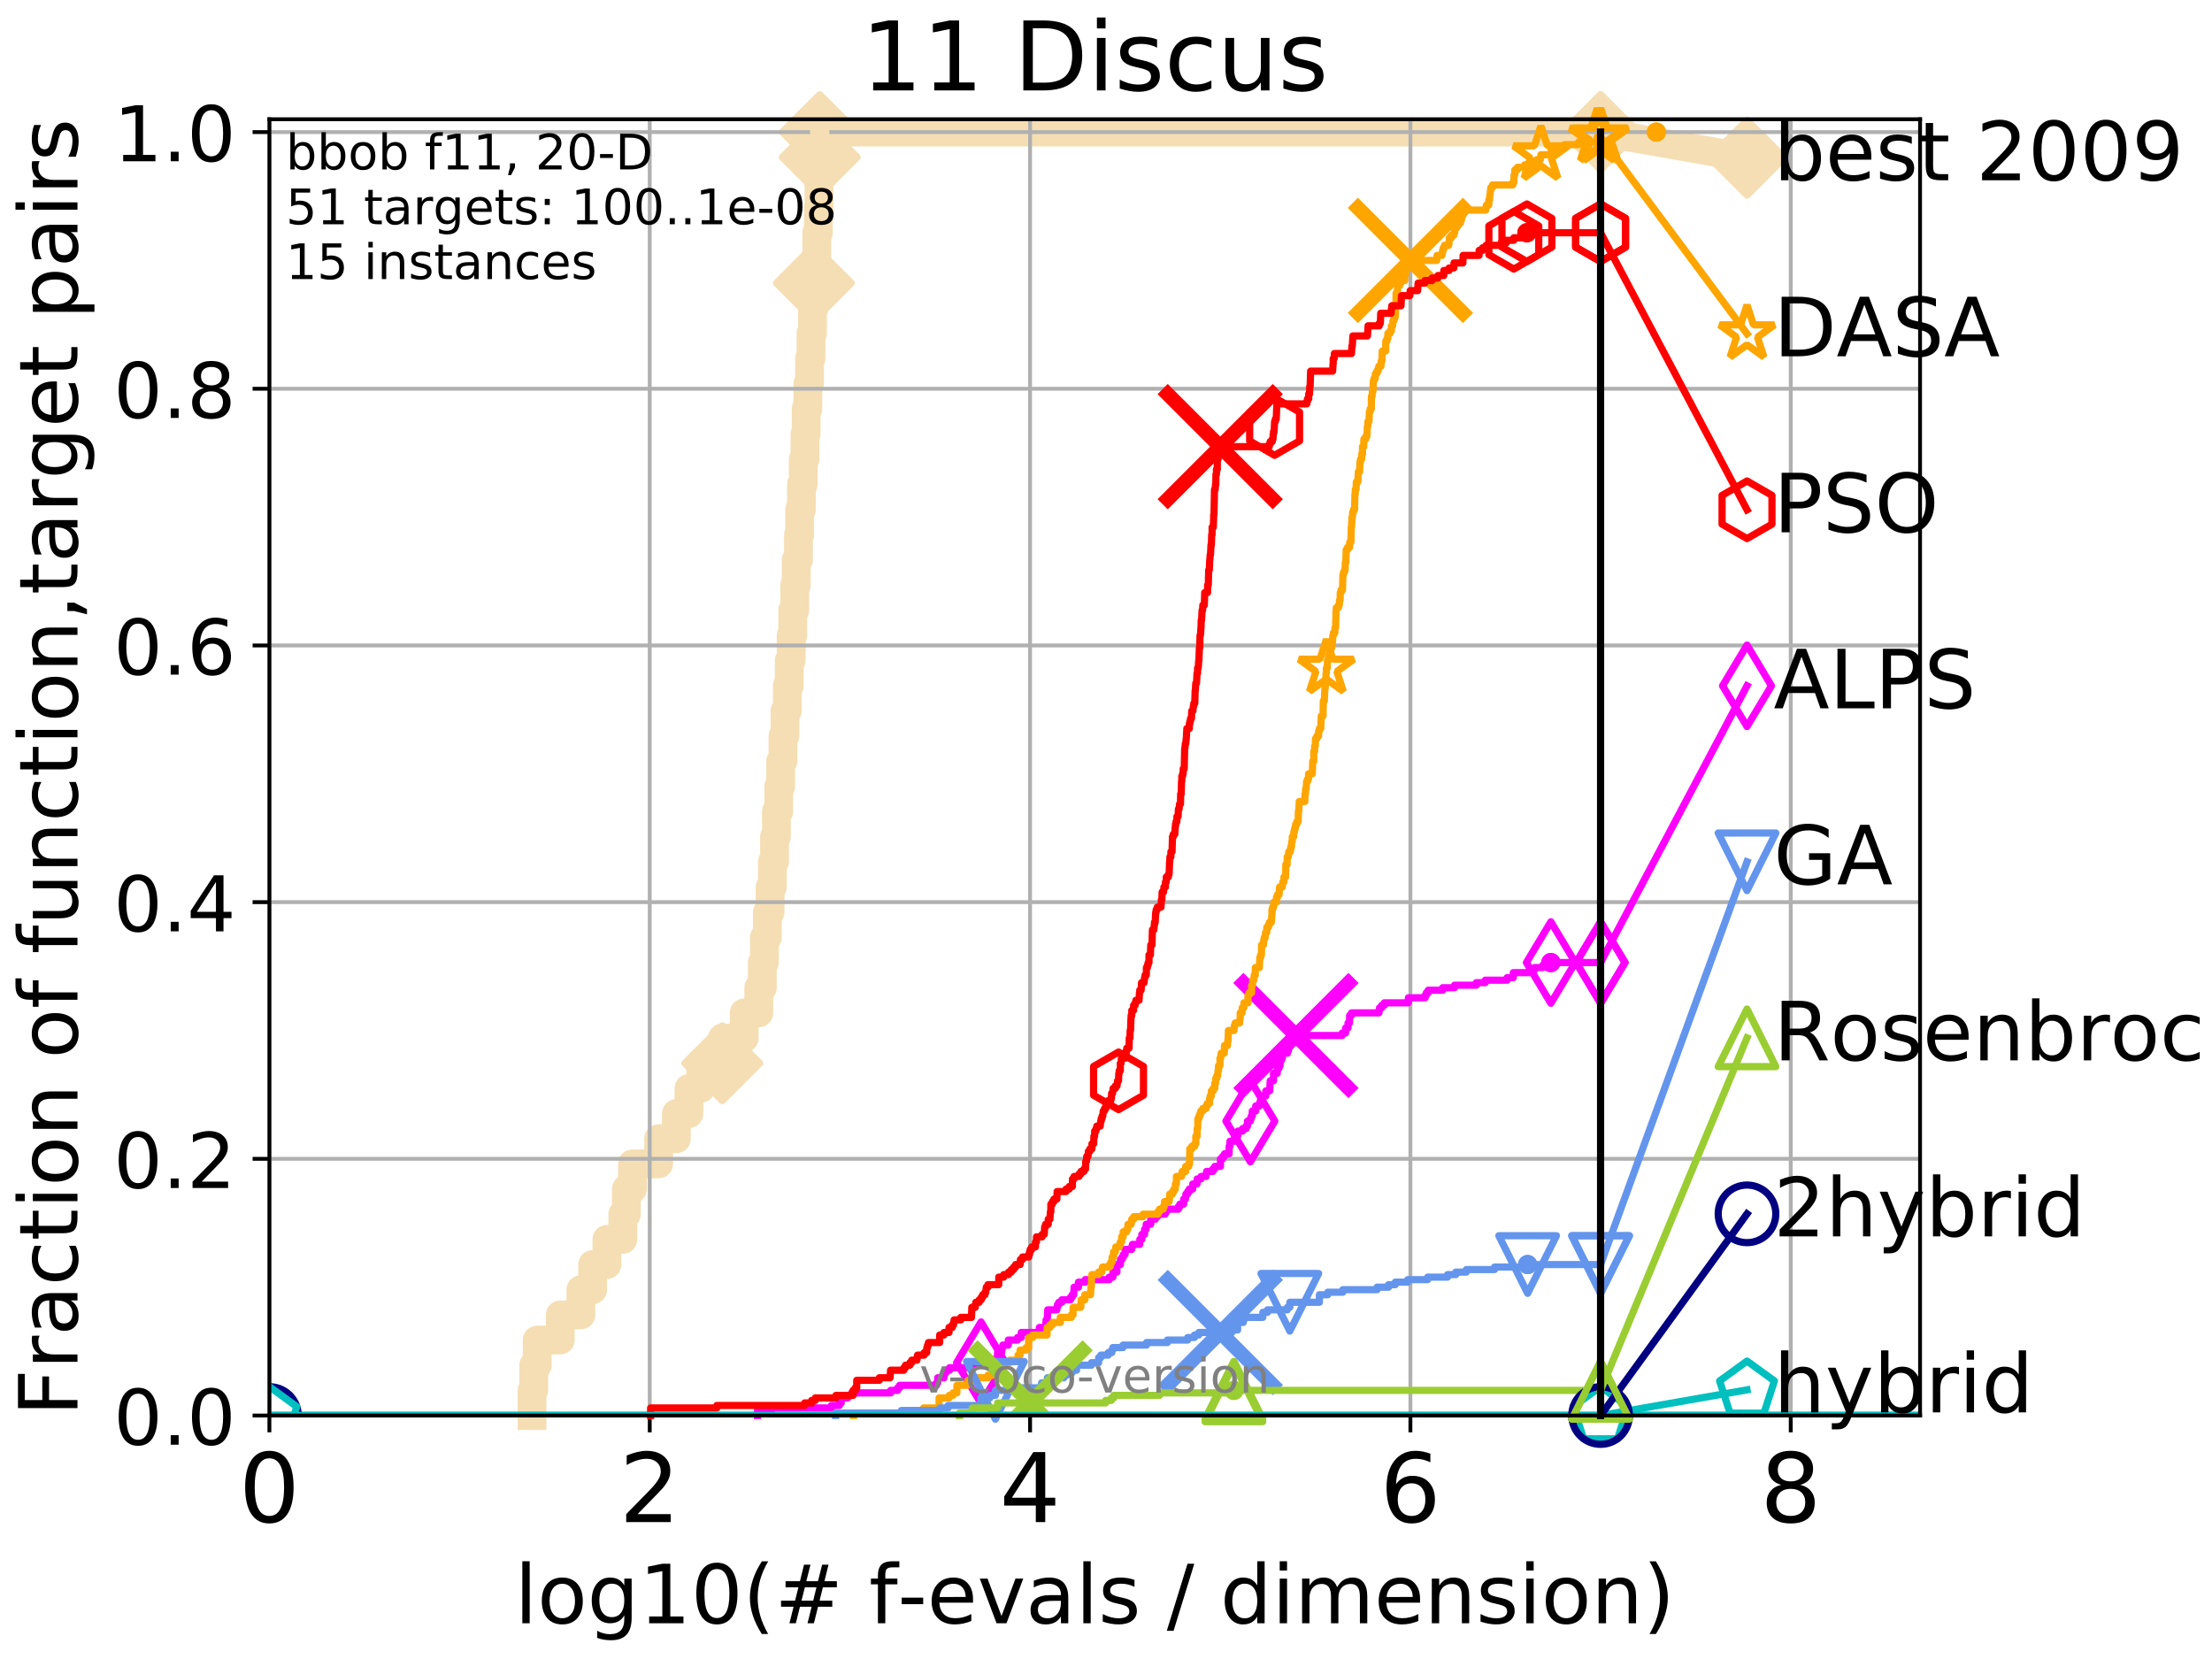 <?xml version="1.0" encoding="utf-8" standalone="no"?>
<!DOCTYPE svg PUBLIC "-//W3C//DTD SVG 1.1//EN"
  "http://www.w3.org/Graphics/SVG/1.1/DTD/svg11.dtd">
<!-- Created with matplotlib (http://matplotlib.org/) -->
<svg height="345.6pt" version="1.1" viewBox="0 0 460.8 345.6" width="460.8pt" xmlns="http://www.w3.org/2000/svg" xmlns:xlink="http://www.w3.org/1999/xlink">
 <defs>
  <style type="text/css">
*{stroke-linecap:butt;stroke-linejoin:round;}
  </style>
 </defs>
 <g id="figure_1">
  <g id="patch_1">
   <path d="M 0 345.6 
L 460.8 345.6 
L 460.8 0 
L 0 0 
z
" style="fill:#ffffff;"/>
  </g>
  <g id="axes_1">
   <g id="patch_2">
    <path d="M 56.12 294.88 
L 399.984 294.88 
L 399.984 24.84 
L 56.12 24.84 
z
" style="fill:#ffffff;"/>
   </g>
   <g id="line2d_1">
    <path d="M 110.834 294.88 
L 110.834 289.638 
L 111.188 289.638 
L 111.188 284.395 
L 111.908 284.395 
L 111.908 279.153 
L 116.714 279.153 
L 116.714 273.91 
L 121.01 273.91 
L 121.01 268.668 
L 123.46 268.668 
L 123.46 263.425 
L 126.433 263.425 
L 126.433 258.183 
L 129.747 258.183 
L 129.747 252.94 
L 130.482 252.94 
L 130.482 247.698 
L 131.758 247.698 
L 131.758 242.455 
L 137.209 242.455 
L 137.209 237.213 
L 140.899 237.213 
L 140.899 231.97 
L 143.518 231.97 
L 143.518 226.728 
L 145.973 226.728 
L 145.973 221.485 
L 150.467 221.485 
L 150.467 216.243 
L 155.032 216.243 
L 155.032 211 
L 158.069 211 
L 158.069 205.758 
L 158.806 205.758 
L 158.806 200.515 
L 159.241 200.515 
L 159.241 195.273 
L 159.854 195.273 
L 159.854 190.03 
L 160.419 190.03 
L 160.419 184.788 
L 160.903 184.788 
L 160.903 179.546 
L 161.347 179.546 
L 161.347 174.303 
L 161.741 174.303 
L 161.741 169.061 
L 162.228 169.061 
L 162.228 163.818 
L 162.627 163.818 
L 162.627 158.576 
L 163.108 158.576 
L 163.108 153.333 
L 163.523 153.333 
L 163.523 148.091 
L 164.015 148.091 
L 164.015 142.848 
L 164.405 142.848 
L 164.405 137.606 
L 164.809 137.606 
L 164.809 132.363 
L 165.135 132.363 
L 165.135 127.121 
L 165.559 127.121 
L 165.559 121.878 
L 165.872 121.878 
L 165.872 116.636 
L 166.338 116.636 
L 166.338 111.393 
L 166.582 111.393 
L 166.582 106.151 
L 166.956 106.151 
L 166.956 100.908 
L 167.338 100.908 
L 167.338 95.666 
L 167.685 95.666 
L 167.685 90.423 
L 167.939 90.423 
L 167.939 85.181 
L 168.301 85.181 
L 168.301 79.938 
L 168.628 79.938 
L 168.628 74.696 
L 168.95 74.696 
L 168.95 69.453 
L 169.249 69.453 
L 169.249 64.211 
L 169.538 64.211 
L 169.538 58.969 
L 169.823 58.969 
L 169.823 53.726 
L 170.143 53.726 
L 170.143 48.484 
L 170.484 48.484 
L 170.484 43.241 
L 170.612 43.241 
L 170.612 37.999 
L 170.668 37.999 
L 170.668 32.756 
L 170.765 32.756 
L 170.765 27.514 
L 333.43 27.514 
" style="fill:none;stroke:#f5deb3;stroke-linecap:square;stroke-width:6;"/>
   </g>
   <g id="line2d_2">
    <defs>
     <path d="M -0 7.778 
L 7.778 0 
L 0 -7.778 
L -7.778 -0 
z
" id="m00e012aa59" style="stroke:#f5deb3;stroke-linejoin:miter;stroke-width:1.5;"/>
    </defs>
    <g>
     <use style="fill:#f5deb3;stroke:#f5deb3;stroke-linejoin:miter;stroke-width:1.5;" x="150.467" xlink:href="#m00e012aa59" y="221.485"/>
     <use style="fill:#f5deb3;stroke:#f5deb3;stroke-linejoin:miter;stroke-width:1.5;" x="169.538" xlink:href="#m00e012aa59" y="58.969"/>
     <use style="fill:#f5deb3;stroke:#f5deb3;stroke-linejoin:miter;stroke-width:1.5;" x="170.765" xlink:href="#m00e012aa59" y="32.756"/>
     <use style="fill:#f5deb3;stroke:#f5deb3;stroke-linejoin:miter;stroke-width:1.5;" x="170.765" xlink:href="#m00e012aa59" y="27.514"/>
     <use style="fill:#f5deb3;stroke:#f5deb3;stroke-linejoin:miter;stroke-width:1.5;" x="333.43" xlink:href="#m00e012aa59" y="27.514"/>
    </g>
   </g>
   <g id="line2d_3">
    <path style="fill:none;stroke:#f5deb3;stroke-linecap:square;stroke-width:6;"/>
    <g/>
   </g>
   <g id="line2d_4">
    <path d="M 333.43 27.514 
L 363.934 32.861 
" style="fill:none;stroke:#f5deb3;stroke-linecap:square;stroke-width:6;"/>
    <g>
     <use style="fill:#f5deb3;stroke:#f5deb3;stroke-linejoin:miter;stroke-width:1.5;" x="333.43" xlink:href="#m00e012aa59" y="27.514"/>
     <use style="fill:#f5deb3;stroke:#f5deb3;stroke-linejoin:miter;stroke-width:1.5;" x="363.934" xlink:href="#m00e012aa59" y="32.861"/>
    </g>
   </g>
   <g id="matplotlib.axis_1">
    <g id="xtick_1">
     <g id="line2d_5">
      <path clip-path="url(#p8b0bc1d2f7)" d="M 56.12 294.88 
L 56.12 24.84 
" style="fill:none;stroke:#b0b0b0;stroke-linecap:square;stroke-width:0.8;"/>
     </g>
     <g id="line2d_6">
      <defs>
       <path d="M 0 0 
L 0 3.5 
" id="m9a3beee506" style="stroke:#000000;stroke-width:0.8;"/>
      </defs>
      <g>
       <use style="stroke:#000000;stroke-width:0.8;" x="56.12" xlink:href="#m9a3beee506" y="294.88"/>
      </g>
     </g>
     <g id="text_1">
      <!-- 0 -->
      <defs>
       <path d="M 31.781 66.406 
Q 24.172 66.406 20.328 58.906 
Q 16.5 51.422 16.5 36.375 
Q 16.5 21.391 20.328 13.891 
Q 24.172 6.391 31.781 6.391 
Q 39.453 6.391 43.281 13.891 
Q 47.125 21.391 47.125 36.375 
Q 47.125 51.422 43.281 58.906 
Q 39.453 66.406 31.781 66.406 
z
M 31.781 74.219 
Q 44.047 74.219 50.516 64.516 
Q 56.984 54.828 56.984 36.375 
Q 56.984 17.969 50.516 8.266 
Q 44.047 -1.422 31.781 -1.422 
Q 19.531 -1.422 13.062 8.266 
Q 6.594 17.969 6.594 36.375 
Q 6.594 54.828 13.062 64.516 
Q 19.531 74.219 31.781 74.219 
z
" id="DejaVuSans-30"/>
      </defs>
      <g transform="translate(49.758 317.077)scale(0.2 -0.2)">
       <use xlink:href="#DejaVuSans-30"/>
      </g>
     </g>
    </g>
    <g id="xtick_2">
     <g id="line2d_7">
      <path clip-path="url(#p8b0bc1d2f7)" d="M 135.351 294.88 
L 135.351 24.84 
" style="fill:none;stroke:#b0b0b0;stroke-linecap:square;stroke-width:0.8;"/>
     </g>
     <g id="line2d_8">
      <g>
       <use style="stroke:#000000;stroke-width:0.8;" x="135.351" xlink:href="#m9a3beee506" y="294.88"/>
      </g>
     </g>
     <g id="text_2">
      <!-- 2 -->
      <defs>
       <path d="M 19.188 8.297 
L 53.609 8.297 
L 53.609 0 
L 7.328 0 
L 7.328 8.297 
Q 12.938 14.109 22.625 23.891 
Q 32.328 33.688 34.812 36.531 
Q 39.547 41.844 41.422 45.531 
Q 43.312 49.219 43.312 52.781 
Q 43.312 58.594 39.234 62.25 
Q 35.156 65.922 28.609 65.922 
Q 23.969 65.922 18.812 64.312 
Q 13.672 62.703 7.812 59.422 
L 7.812 69.391 
Q 13.766 71.781 18.938 73 
Q 24.125 74.219 28.422 74.219 
Q 39.75 74.219 46.484 68.547 
Q 53.219 62.891 53.219 53.422 
Q 53.219 48.922 51.531 44.891 
Q 49.859 40.875 45.406 35.406 
Q 44.188 33.984 37.641 27.219 
Q 31.109 20.453 19.188 8.297 
z
" id="DejaVuSans-32"/>
      </defs>
      <g transform="translate(128.989 317.077)scale(0.2 -0.2)">
       <use xlink:href="#DejaVuSans-32"/>
      </g>
     </g>
    </g>
    <g id="xtick_3">
     <g id="line2d_9">
      <path clip-path="url(#p8b0bc1d2f7)" d="M 214.583 294.88 
L 214.583 24.84 
" style="fill:none;stroke:#b0b0b0;stroke-linecap:square;stroke-width:0.8;"/>
     </g>
     <g id="line2d_10">
      <g>
       <use style="stroke:#000000;stroke-width:0.8;" x="214.583" xlink:href="#m9a3beee506" y="294.88"/>
      </g>
     </g>
     <g id="text_3">
      <!-- 4 -->
      <defs>
       <path d="M 37.797 64.312 
L 12.891 25.391 
L 37.797 25.391 
z
M 35.203 72.906 
L 47.609 72.906 
L 47.609 25.391 
L 58.016 25.391 
L 58.016 17.188 
L 47.609 17.188 
L 47.609 0 
L 37.797 0 
L 37.797 17.188 
L 4.891 17.188 
L 4.891 26.703 
z
" id="DejaVuSans-34"/>
      </defs>
      <g transform="translate(208.22 317.077)scale(0.2 -0.2)">
       <use xlink:href="#DejaVuSans-34"/>
      </g>
     </g>
    </g>
    <g id="xtick_4">
     <g id="line2d_11">
      <path clip-path="url(#p8b0bc1d2f7)" d="M 293.814 294.88 
L 293.814 24.84 
" style="fill:none;stroke:#b0b0b0;stroke-linecap:square;stroke-width:0.8;"/>
     </g>
     <g id="line2d_12">
      <g>
       <use style="stroke:#000000;stroke-width:0.8;" x="293.814" xlink:href="#m9a3beee506" y="294.88"/>
      </g>
     </g>
     <g id="text_4">
      <!-- 6 -->
      <defs>
       <path d="M 33.016 40.375 
Q 26.375 40.375 22.484 35.828 
Q 18.609 31.297 18.609 23.391 
Q 18.609 15.531 22.484 10.953 
Q 26.375 6.391 33.016 6.391 
Q 39.656 6.391 43.531 10.953 
Q 47.406 15.531 47.406 23.391 
Q 47.406 31.297 43.531 35.828 
Q 39.656 40.375 33.016 40.375 
z
M 52.594 71.297 
L 52.594 62.312 
Q 48.875 64.062 45.094 64.984 
Q 41.312 65.922 37.594 65.922 
Q 27.828 65.922 22.672 59.328 
Q 17.531 52.734 16.797 39.406 
Q 19.672 43.656 24.016 45.922 
Q 28.375 48.188 33.594 48.188 
Q 44.578 48.188 50.953 41.516 
Q 57.328 34.859 57.328 23.391 
Q 57.328 12.156 50.688 5.359 
Q 44.047 -1.422 33.016 -1.422 
Q 20.359 -1.422 13.672 8.266 
Q 6.984 17.969 6.984 36.375 
Q 6.984 53.656 15.188 63.938 
Q 23.391 74.219 37.203 74.219 
Q 40.922 74.219 44.703 73.484 
Q 48.484 72.75 52.594 71.297 
z
" id="DejaVuSans-36"/>
      </defs>
      <g transform="translate(287.452 317.077)scale(0.2 -0.2)">
       <use xlink:href="#DejaVuSans-36"/>
      </g>
     </g>
    </g>
    <g id="xtick_5">
     <g id="line2d_13">
      <path clip-path="url(#p8b0bc1d2f7)" d="M 373.045 294.88 
L 373.045 24.84 
" style="fill:none;stroke:#b0b0b0;stroke-linecap:square;stroke-width:0.8;"/>
     </g>
     <g id="line2d_14">
      <g>
       <use style="stroke:#000000;stroke-width:0.8;" x="373.045" xlink:href="#m9a3beee506" y="294.88"/>
      </g>
     </g>
     <g id="text_5">
      <!-- 8 -->
      <defs>
       <path d="M 31.781 34.625 
Q 24.75 34.625 20.719 30.859 
Q 16.703 27.094 16.703 20.516 
Q 16.703 13.922 20.719 10.156 
Q 24.75 6.391 31.781 6.391 
Q 38.812 6.391 42.859 10.172 
Q 46.922 13.969 46.922 20.516 
Q 46.922 27.094 42.891 30.859 
Q 38.875 34.625 31.781 34.625 
z
M 21.922 38.812 
Q 15.578 40.375 12.031 44.719 
Q 8.5 49.078 8.5 55.328 
Q 8.5 64.062 14.719 69.141 
Q 20.953 74.219 31.781 74.219 
Q 42.672 74.219 48.875 69.141 
Q 55.078 64.062 55.078 55.328 
Q 55.078 49.078 51.531 44.719 
Q 48 40.375 41.703 38.812 
Q 48.828 37.156 52.797 32.312 
Q 56.781 27.484 56.781 20.516 
Q 56.781 9.906 50.312 4.234 
Q 43.844 -1.422 31.781 -1.422 
Q 19.734 -1.422 13.25 4.234 
Q 6.781 9.906 6.781 20.516 
Q 6.781 27.484 10.781 32.312 
Q 14.797 37.156 21.922 38.812 
z
M 18.312 54.391 
Q 18.312 48.734 21.844 45.562 
Q 25.391 42.391 31.781 42.391 
Q 38.141 42.391 41.719 45.562 
Q 45.312 48.734 45.312 54.391 
Q 45.312 60.062 41.719 63.234 
Q 38.141 66.406 31.781 66.406 
Q 25.391 66.406 21.844 63.234 
Q 18.312 60.062 18.312 54.391 
z
" id="DejaVuSans-38"/>
      </defs>
      <g transform="translate(366.683 317.077)scale(0.2 -0.2)">
       <use xlink:href="#DejaVuSans-38"/>
      </g>
     </g>
    </g>
    <g id="text_6">
     <!-- log10(# f-evals / dimension) -->
     <defs>
      <path d="M 9.422 75.984 
L 18.406 75.984 
L 18.406 0 
L 9.422 0 
z
" id="DejaVuSans-6c"/>
      <path d="M 30.609 48.391 
Q 23.391 48.391 19.188 42.75 
Q 14.984 37.109 14.984 27.297 
Q 14.984 17.484 19.156 11.844 
Q 23.344 6.203 30.609 6.203 
Q 37.797 6.203 41.984 11.859 
Q 46.188 17.531 46.188 27.297 
Q 46.188 37.016 41.984 42.703 
Q 37.797 48.391 30.609 48.391 
z
M 30.609 56 
Q 42.328 56 49.016 48.375 
Q 55.719 40.766 55.719 27.297 
Q 55.719 13.875 49.016 6.219 
Q 42.328 -1.422 30.609 -1.422 
Q 18.844 -1.422 12.172 6.219 
Q 5.516 13.875 5.516 27.297 
Q 5.516 40.766 12.172 48.375 
Q 18.844 56 30.609 56 
z
" id="DejaVuSans-6f"/>
      <path d="M 45.406 27.984 
Q 45.406 37.75 41.375 43.109 
Q 37.359 48.484 30.078 48.484 
Q 22.859 48.484 18.828 43.109 
Q 14.797 37.75 14.797 27.984 
Q 14.797 18.266 18.828 12.891 
Q 22.859 7.516 30.078 7.516 
Q 37.359 7.516 41.375 12.891 
Q 45.406 18.266 45.406 27.984 
z
M 54.391 6.781 
Q 54.391 -7.172 48.188 -13.984 
Q 42 -20.797 29.203 -20.797 
Q 24.469 -20.797 20.266 -20.094 
Q 16.062 -19.391 12.109 -17.922 
L 12.109 -9.188 
Q 16.062 -11.328 19.922 -12.344 
Q 23.781 -13.375 27.781 -13.375 
Q 36.625 -13.375 41.016 -8.766 
Q 45.406 -4.156 45.406 5.172 
L 45.406 9.625 
Q 42.625 4.781 38.281 2.391 
Q 33.938 0 27.875 0 
Q 17.828 0 11.672 7.656 
Q 5.516 15.328 5.516 27.984 
Q 5.516 40.672 11.672 48.328 
Q 17.828 56 27.875 56 
Q 33.938 56 38.281 53.609 
Q 42.625 51.219 45.406 46.391 
L 45.406 54.688 
L 54.391 54.688 
z
" id="DejaVuSans-67"/>
      <path d="M 12.406 8.297 
L 28.516 8.297 
L 28.516 63.922 
L 10.984 60.406 
L 10.984 69.391 
L 28.422 72.906 
L 38.281 72.906 
L 38.281 8.297 
L 54.391 8.297 
L 54.391 0 
L 12.406 0 
z
" id="DejaVuSans-31"/>
      <path d="M 31 75.875 
Q 24.469 64.656 21.281 53.656 
Q 18.109 42.672 18.109 31.391 
Q 18.109 20.125 21.312 9.062 
Q 24.516 -2 31 -13.188 
L 23.188 -13.188 
Q 15.875 -1.703 12.234 9.375 
Q 8.594 20.453 8.594 31.391 
Q 8.594 42.281 12.203 53.312 
Q 15.828 64.359 23.188 75.875 
z
" id="DejaVuSans-28"/>
      <path d="M 51.125 44 
L 36.922 44 
L 32.812 27.688 
L 47.125 27.688 
z
M 43.797 71.781 
L 38.719 51.516 
L 52.984 51.516 
L 58.109 71.781 
L 65.922 71.781 
L 60.891 51.516 
L 76.125 51.516 
L 76.125 44 
L 58.984 44 
L 54.984 27.688 
L 70.516 27.688 
L 70.516 20.219 
L 53.078 20.219 
L 48 0 
L 40.188 0 
L 45.219 20.219 
L 30.906 20.219 
L 25.875 0 
L 18.016 0 
L 23.094 20.219 
L 7.719 20.219 
L 7.719 27.688 
L 24.906 27.688 
L 29 44 
L 13.281 44 
L 13.281 51.516 
L 30.906 51.516 
L 35.891 71.781 
z
" id="DejaVuSans-23"/>
      <path id="DejaVuSans-20"/>
      <path d="M 37.109 75.984 
L 37.109 68.5 
L 28.516 68.5 
Q 23.688 68.5 21.797 66.547 
Q 19.922 64.594 19.922 59.516 
L 19.922 54.688 
L 34.719 54.688 
L 34.719 47.703 
L 19.922 47.703 
L 19.922 0 
L 10.891 0 
L 10.891 47.703 
L 2.297 47.703 
L 2.297 54.688 
L 10.891 54.688 
L 10.891 58.5 
Q 10.891 67.625 15.141 71.797 
Q 19.391 75.984 28.609 75.984 
z
" id="DejaVuSans-66"/>
      <path d="M 4.891 31.391 
L 31.203 31.391 
L 31.203 23.391 
L 4.891 23.391 
z
" id="DejaVuSans-2d"/>
      <path d="M 56.203 29.594 
L 56.203 25.203 
L 14.891 25.203 
Q 15.484 15.922 20.484 11.062 
Q 25.484 6.203 34.422 6.203 
Q 39.594 6.203 44.453 7.469 
Q 49.312 8.734 54.109 11.281 
L 54.109 2.781 
Q 49.266 0.734 44.188 -0.344 
Q 39.109 -1.422 33.891 -1.422 
Q 20.797 -1.422 13.156 6.188 
Q 5.516 13.812 5.516 26.812 
Q 5.516 40.234 12.766 48.109 
Q 20.016 56 32.328 56 
Q 43.359 56 49.781 48.891 
Q 56.203 41.797 56.203 29.594 
z
M 47.219 32.234 
Q 47.125 39.594 43.094 43.984 
Q 39.062 48.391 32.422 48.391 
Q 24.906 48.391 20.391 44.141 
Q 15.875 39.891 15.188 32.172 
z
" id="DejaVuSans-65"/>
      <path d="M 2.984 54.688 
L 12.5 54.688 
L 29.594 8.797 
L 46.688 54.688 
L 56.203 54.688 
L 35.688 0 
L 23.484 0 
z
" id="DejaVuSans-76"/>
      <path d="M 34.281 27.484 
Q 23.391 27.484 19.188 25 
Q 14.984 22.516 14.984 16.5 
Q 14.984 11.719 18.141 8.906 
Q 21.297 6.109 26.703 6.109 
Q 34.188 6.109 38.703 11.406 
Q 43.219 16.703 43.219 25.484 
L 43.219 27.484 
z
M 52.203 31.203 
L 52.203 0 
L 43.219 0 
L 43.219 8.297 
Q 40.141 3.328 35.547 0.953 
Q 30.953 -1.422 24.312 -1.422 
Q 15.922 -1.422 10.953 3.297 
Q 6 8.016 6 15.922 
Q 6 25.141 12.172 29.828 
Q 18.359 34.516 30.609 34.516 
L 43.219 34.516 
L 43.219 35.406 
Q 43.219 41.609 39.141 45 
Q 35.062 48.391 27.688 48.391 
Q 23 48.391 18.547 47.266 
Q 14.109 46.141 10.016 43.891 
L 10.016 52.203 
Q 14.938 54.109 19.578 55.047 
Q 24.219 56 28.609 56 
Q 40.484 56 46.344 49.844 
Q 52.203 43.703 52.203 31.203 
z
" id="DejaVuSans-61"/>
      <path d="M 44.281 53.078 
L 44.281 44.578 
Q 40.484 46.531 36.375 47.5 
Q 32.281 48.484 27.875 48.484 
Q 21.188 48.484 17.844 46.438 
Q 14.5 44.391 14.5 40.281 
Q 14.5 37.156 16.891 35.375 
Q 19.281 33.594 26.516 31.984 
L 29.594 31.297 
Q 39.156 29.25 43.188 25.516 
Q 47.219 21.781 47.219 15.094 
Q 47.219 7.469 41.188 3.016 
Q 35.156 -1.422 24.609 -1.422 
Q 20.219 -1.422 15.453 -0.562 
Q 10.688 0.297 5.422 2 
L 5.422 11.281 
Q 10.406 8.688 15.234 7.391 
Q 20.062 6.109 24.812 6.109 
Q 31.156 6.109 34.562 8.281 
Q 37.984 10.453 37.984 14.406 
Q 37.984 18.062 35.516 20.016 
Q 33.062 21.969 24.703 23.781 
L 21.578 24.516 
Q 13.234 26.266 9.516 29.906 
Q 5.812 33.547 5.812 39.891 
Q 5.812 47.609 11.281 51.797 
Q 16.75 56 26.812 56 
Q 31.781 56 36.172 55.266 
Q 40.578 54.547 44.281 53.078 
z
" id="DejaVuSans-73"/>
      <path d="M 25.391 72.906 
L 33.688 72.906 
L 8.297 -9.281 
L 0 -9.281 
z
" id="DejaVuSans-2f"/>
      <path d="M 45.406 46.391 
L 45.406 75.984 
L 54.391 75.984 
L 54.391 0 
L 45.406 0 
L 45.406 8.203 
Q 42.578 3.328 38.25 0.953 
Q 33.938 -1.422 27.875 -1.422 
Q 17.969 -1.422 11.734 6.484 
Q 5.516 14.406 5.516 27.297 
Q 5.516 40.188 11.734 48.094 
Q 17.969 56 27.875 56 
Q 33.938 56 38.25 53.625 
Q 42.578 51.266 45.406 46.391 
z
M 14.797 27.297 
Q 14.797 17.391 18.875 11.75 
Q 22.953 6.109 30.078 6.109 
Q 37.203 6.109 41.297 11.75 
Q 45.406 17.391 45.406 27.297 
Q 45.406 37.203 41.297 42.844 
Q 37.203 48.484 30.078 48.484 
Q 22.953 48.484 18.875 42.844 
Q 14.797 37.203 14.797 27.297 
z
" id="DejaVuSans-64"/>
      <path d="M 9.422 54.688 
L 18.406 54.688 
L 18.406 0 
L 9.422 0 
z
M 9.422 75.984 
L 18.406 75.984 
L 18.406 64.594 
L 9.422 64.594 
z
" id="DejaVuSans-69"/>
      <path d="M 52 44.188 
Q 55.375 50.25 60.062 53.125 
Q 64.75 56 71.094 56 
Q 79.641 56 84.281 50.016 
Q 88.922 44.047 88.922 33.016 
L 88.922 0 
L 79.891 0 
L 79.891 32.719 
Q 79.891 40.578 77.094 44.375 
Q 74.312 48.188 68.609 48.188 
Q 61.625 48.188 57.562 43.547 
Q 53.516 38.922 53.516 30.906 
L 53.516 0 
L 44.484 0 
L 44.484 32.719 
Q 44.484 40.625 41.703 44.406 
Q 38.922 48.188 33.109 48.188 
Q 26.219 48.188 22.156 43.531 
Q 18.109 38.875 18.109 30.906 
L 18.109 0 
L 9.078 0 
L 9.078 54.688 
L 18.109 54.688 
L 18.109 46.188 
Q 21.188 51.219 25.484 53.609 
Q 29.781 56 35.688 56 
Q 41.656 56 45.828 52.969 
Q 50 49.953 52 44.188 
z
" id="DejaVuSans-6d"/>
      <path d="M 54.891 33.016 
L 54.891 0 
L 45.906 0 
L 45.906 32.719 
Q 45.906 40.484 42.875 44.328 
Q 39.844 48.188 33.797 48.188 
Q 26.516 48.188 22.312 43.547 
Q 18.109 38.922 18.109 30.906 
L 18.109 0 
L 9.078 0 
L 9.078 54.688 
L 18.109 54.688 
L 18.109 46.188 
Q 21.344 51.125 25.703 53.562 
Q 30.078 56 35.797 56 
Q 45.219 56 50.047 50.172 
Q 54.891 44.344 54.891 33.016 
z
" id="DejaVuSans-6e"/>
      <path d="M 8.016 75.875 
L 15.828 75.875 
Q 23.141 64.359 26.781 53.312 
Q 30.422 42.281 30.422 31.391 
Q 30.422 20.453 26.781 9.375 
Q 23.141 -1.703 15.828 -13.188 
L 8.016 -13.188 
Q 14.5 -2 17.703 9.062 
Q 20.906 20.125 20.906 31.391 
Q 20.906 42.672 17.703 53.656 
Q 14.5 64.656 8.016 75.875 
z
" id="DejaVuSans-29"/>
     </defs>
     <g transform="translate(107.211 338.154)scale(0.17 -0.17)">
      <use xlink:href="#DejaVuSans-6c"/>
      <use x="27.783" xlink:href="#DejaVuSans-6f"/>
      <use x="88.965" xlink:href="#DejaVuSans-67"/>
      <use x="152.441" xlink:href="#DejaVuSans-31"/>
      <use x="216.064" xlink:href="#DejaVuSans-30"/>
      <use x="279.688" xlink:href="#DejaVuSans-28"/>
      <use x="318.701" xlink:href="#DejaVuSans-23"/>
      <use x="402.49" xlink:href="#DejaVuSans-20"/>
      <use x="434.277" xlink:href="#DejaVuSans-66"/>
      <use x="469.404" xlink:href="#DejaVuSans-2d"/>
      <use x="505.488" xlink:href="#DejaVuSans-65"/>
      <use x="567.012" xlink:href="#DejaVuSans-76"/>
      <use x="626.191" xlink:href="#DejaVuSans-61"/>
      <use x="687.471" xlink:href="#DejaVuSans-6c"/>
      <use x="715.254" xlink:href="#DejaVuSans-73"/>
      <use x="767.354" xlink:href="#DejaVuSans-20"/>
      <use x="799.141" xlink:href="#DejaVuSans-2f"/>
      <use x="832.832" xlink:href="#DejaVuSans-20"/>
      <use x="864.619" xlink:href="#DejaVuSans-64"/>
      <use x="928.096" xlink:href="#DejaVuSans-69"/>
      <use x="955.879" xlink:href="#DejaVuSans-6d"/>
      <use x="1053.291" xlink:href="#DejaVuSans-65"/>
      <use x="1114.814" xlink:href="#DejaVuSans-6e"/>
      <use x="1178.193" xlink:href="#DejaVuSans-73"/>
      <use x="1230.293" xlink:href="#DejaVuSans-69"/>
      <use x="1258.076" xlink:href="#DejaVuSans-6f"/>
      <use x="1319.258" xlink:href="#DejaVuSans-6e"/>
      <use x="1382.637" xlink:href="#DejaVuSans-29"/>
     </g>
    </g>
   </g>
   <g id="matplotlib.axis_2">
    <g id="ytick_1">
     <g id="line2d_15">
      <path clip-path="url(#p8b0bc1d2f7)" d="M 56.12 294.88 
L 399.984 294.88 
" style="fill:none;stroke:#b0b0b0;stroke-linecap:square;stroke-width:0.8;"/>
     </g>
     <g id="line2d_16">
      <defs>
       <path d="M 0 0 
L -3.5 0 
" id="m81dc7b6c2f" style="stroke:#000000;stroke-width:0.8;"/>
      </defs>
      <g>
       <use style="stroke:#000000;stroke-width:0.8;" x="56.12" xlink:href="#m81dc7b6c2f" y="294.88"/>
      </g>
     </g>
     <g id="text_7">
      <!-- 0.0 -->
      <defs>
       <path d="M 10.688 12.406 
L 21 12.406 
L 21 0 
L 10.688 0 
z
" id="DejaVuSans-2e"/>
      </defs>
      <g transform="translate(23.675 300.959)scale(0.16 -0.16)">
       <use xlink:href="#DejaVuSans-30"/>
       <use x="63.623" xlink:href="#DejaVuSans-2e"/>
       <use x="95.41" xlink:href="#DejaVuSans-30"/>
      </g>
     </g>
    </g>
    <g id="ytick_2">
     <g id="line2d_17">
      <path clip-path="url(#p8b0bc1d2f7)" d="M 56.12 241.407 
L 399.984 241.407 
" style="fill:none;stroke:#b0b0b0;stroke-linecap:square;stroke-width:0.8;"/>
     </g>
     <g id="line2d_18">
      <g>
       <use style="stroke:#000000;stroke-width:0.8;" x="56.12" xlink:href="#m81dc7b6c2f" y="241.407"/>
      </g>
     </g>
     <g id="text_8">
      <!-- 0.2 -->
      <g transform="translate(23.675 247.485)scale(0.16 -0.16)">
       <use xlink:href="#DejaVuSans-30"/>
       <use x="63.623" xlink:href="#DejaVuSans-2e"/>
       <use x="95.41" xlink:href="#DejaVuSans-32"/>
      </g>
     </g>
    </g>
    <g id="ytick_3">
     <g id="line2d_19">
      <path clip-path="url(#p8b0bc1d2f7)" d="M 56.12 187.933 
L 399.984 187.933 
" style="fill:none;stroke:#b0b0b0;stroke-linecap:square;stroke-width:0.8;"/>
     </g>
     <g id="line2d_20">
      <g>
       <use style="stroke:#000000;stroke-width:0.8;" x="56.12" xlink:href="#m81dc7b6c2f" y="187.933"/>
      </g>
     </g>
     <g id="text_9">
      <!-- 0.4 -->
      <g transform="translate(23.675 194.012)scale(0.16 -0.16)">
       <use xlink:href="#DejaVuSans-30"/>
       <use x="63.623" xlink:href="#DejaVuSans-2e"/>
       <use x="95.41" xlink:href="#DejaVuSans-34"/>
      </g>
     </g>
    </g>
    <g id="ytick_4">
     <g id="line2d_21">
      <path clip-path="url(#p8b0bc1d2f7)" d="M 56.12 134.46 
L 399.984 134.46 
" style="fill:none;stroke:#b0b0b0;stroke-linecap:square;stroke-width:0.8;"/>
     </g>
     <g id="line2d_22">
      <g>
       <use style="stroke:#000000;stroke-width:0.8;" x="56.12" xlink:href="#m81dc7b6c2f" y="134.46"/>
      </g>
     </g>
     <g id="text_10">
      <!-- 0.6 -->
      <g transform="translate(23.675 140.539)scale(0.16 -0.16)">
       <use xlink:href="#DejaVuSans-30"/>
       <use x="63.623" xlink:href="#DejaVuSans-2e"/>
       <use x="95.41" xlink:href="#DejaVuSans-36"/>
      </g>
     </g>
    </g>
    <g id="ytick_5">
     <g id="line2d_23">
      <path clip-path="url(#p8b0bc1d2f7)" d="M 56.12 80.987 
L 399.984 80.987 
" style="fill:none;stroke:#b0b0b0;stroke-linecap:square;stroke-width:0.8;"/>
     </g>
     <g id="line2d_24">
      <g>
       <use style="stroke:#000000;stroke-width:0.8;" x="56.12" xlink:href="#m81dc7b6c2f" y="80.987"/>
      </g>
     </g>
     <g id="text_11">
      <!-- 0.8 -->
      <g transform="translate(23.675 87.066)scale(0.16 -0.16)">
       <use xlink:href="#DejaVuSans-30"/>
       <use x="63.623" xlink:href="#DejaVuSans-2e"/>
       <use x="95.41" xlink:href="#DejaVuSans-38"/>
      </g>
     </g>
    </g>
    <g id="ytick_6">
     <g id="line2d_25">
      <path clip-path="url(#p8b0bc1d2f7)" d="M 56.12 27.514 
L 399.984 27.514 
" style="fill:none;stroke:#b0b0b0;stroke-linecap:square;stroke-width:0.8;"/>
     </g>
     <g id="line2d_26">
      <g>
       <use style="stroke:#000000;stroke-width:0.8;" x="56.12" xlink:href="#m81dc7b6c2f" y="27.514"/>
      </g>
     </g>
     <g id="text_12">
      <!-- 1.0 -->
      <g transform="translate(23.675 33.592)scale(0.16 -0.16)">
       <use xlink:href="#DejaVuSans-31"/>
       <use x="63.623" xlink:href="#DejaVuSans-2e"/>
       <use x="95.41" xlink:href="#DejaVuSans-30"/>
      </g>
     </g>
    </g>
    <g id="text_13">
     <!-- Fraction of function,target pairs -->
     <defs>
      <path d="M 9.812 72.906 
L 51.703 72.906 
L 51.703 64.594 
L 19.672 64.594 
L 19.672 43.109 
L 48.578 43.109 
L 48.578 34.812 
L 19.672 34.812 
L 19.672 0 
L 9.812 0 
z
" id="DejaVuSans-46"/>
      <path d="M 41.109 46.297 
Q 39.594 47.172 37.812 47.578 
Q 36.031 48 33.891 48 
Q 26.266 48 22.188 43.047 
Q 18.109 38.094 18.109 28.812 
L 18.109 0 
L 9.078 0 
L 9.078 54.688 
L 18.109 54.688 
L 18.109 46.188 
Q 20.953 51.172 25.484 53.578 
Q 30.031 56 36.531 56 
Q 37.453 56 38.578 55.875 
Q 39.703 55.766 41.062 55.516 
z
" id="DejaVuSans-72"/>
      <path d="M 48.781 52.594 
L 48.781 44.188 
Q 44.969 46.297 41.141 47.344 
Q 37.312 48.391 33.406 48.391 
Q 24.656 48.391 19.812 42.844 
Q 14.984 37.312 14.984 27.297 
Q 14.984 17.281 19.812 11.734 
Q 24.656 6.203 33.406 6.203 
Q 37.312 6.203 41.141 7.25 
Q 44.969 8.297 48.781 10.406 
L 48.781 2.094 
Q 45.016 0.344 40.984 -0.531 
Q 36.969 -1.422 32.422 -1.422 
Q 20.062 -1.422 12.781 6.344 
Q 5.516 14.109 5.516 27.297 
Q 5.516 40.672 12.859 48.328 
Q 20.219 56 33.016 56 
Q 37.156 56 41.109 55.141 
Q 45.062 54.297 48.781 52.594 
z
" id="DejaVuSans-63"/>
      <path d="M 18.312 70.219 
L 18.312 54.688 
L 36.812 54.688 
L 36.812 47.703 
L 18.312 47.703 
L 18.312 18.016 
Q 18.312 11.328 20.141 9.422 
Q 21.969 7.516 27.594 7.516 
L 36.812 7.516 
L 36.812 0 
L 27.594 0 
Q 17.188 0 13.234 3.875 
Q 9.281 7.766 9.281 18.016 
L 9.281 47.703 
L 2.688 47.703 
L 2.688 54.688 
L 9.281 54.688 
L 9.281 70.219 
z
" id="DejaVuSans-74"/>
      <path d="M 8.5 21.578 
L 8.5 54.688 
L 17.484 54.688 
L 17.484 21.922 
Q 17.484 14.156 20.5 10.266 
Q 23.531 6.391 29.594 6.391 
Q 36.859 6.391 41.078 11.031 
Q 45.312 15.672 45.312 23.688 
L 45.312 54.688 
L 54.297 54.688 
L 54.297 0 
L 45.312 0 
L 45.312 8.406 
Q 42.047 3.422 37.719 1 
Q 33.406 -1.422 27.688 -1.422 
Q 18.266 -1.422 13.375 4.438 
Q 8.5 10.297 8.5 21.578 
z
M 31.109 56 
z
" id="DejaVuSans-75"/>
      <path d="M 11.719 12.406 
L 22.016 12.406 
L 22.016 4 
L 14.016 -11.625 
L 7.719 -11.625 
L 11.719 4 
z
" id="DejaVuSans-2c"/>
      <path d="M 18.109 8.203 
L 18.109 -20.797 
L 9.078 -20.797 
L 9.078 54.688 
L 18.109 54.688 
L 18.109 46.391 
Q 20.953 51.266 25.266 53.625 
Q 29.594 56 35.594 56 
Q 45.562 56 51.781 48.094 
Q 58.016 40.188 58.016 27.297 
Q 58.016 14.406 51.781 6.484 
Q 45.562 -1.422 35.594 -1.422 
Q 29.594 -1.422 25.266 0.953 
Q 20.953 3.328 18.109 8.203 
z
M 48.688 27.297 
Q 48.688 37.203 44.609 42.844 
Q 40.531 48.484 33.406 48.484 
Q 26.266 48.484 22.188 42.844 
Q 18.109 37.203 18.109 27.297 
Q 18.109 17.391 22.188 11.75 
Q 26.266 6.109 33.406 6.109 
Q 40.531 6.109 44.609 11.75 
Q 48.688 17.391 48.688 27.297 
z
" id="DejaVuSans-70"/>
     </defs>
     <g transform="translate(16.14 294.999)rotate(-90)scale(0.17 -0.17)">
      <use xlink:href="#DejaVuSans-46"/>
      <use x="57.41" xlink:href="#DejaVuSans-72"/>
      <use x="98.523" xlink:href="#DejaVuSans-61"/>
      <use x="159.803" xlink:href="#DejaVuSans-63"/>
      <use x="214.783" xlink:href="#DejaVuSans-74"/>
      <use x="253.992" xlink:href="#DejaVuSans-69"/>
      <use x="281.775" xlink:href="#DejaVuSans-6f"/>
      <use x="342.957" xlink:href="#DejaVuSans-6e"/>
      <use x="406.336" xlink:href="#DejaVuSans-20"/>
      <use x="438.123" xlink:href="#DejaVuSans-6f"/>
      <use x="499.305" xlink:href="#DejaVuSans-66"/>
      <use x="534.51" xlink:href="#DejaVuSans-20"/>
      <use x="566.297" xlink:href="#DejaVuSans-66"/>
      <use x="601.502" xlink:href="#DejaVuSans-75"/>
      <use x="664.881" xlink:href="#DejaVuSans-6e"/>
      <use x="728.26" xlink:href="#DejaVuSans-63"/>
      <use x="783.24" xlink:href="#DejaVuSans-74"/>
      <use x="822.449" xlink:href="#DejaVuSans-69"/>
      <use x="850.232" xlink:href="#DejaVuSans-6f"/>
      <use x="911.414" xlink:href="#DejaVuSans-6e"/>
      <use x="974.793" xlink:href="#DejaVuSans-2c"/>
      <use x="1006.58" xlink:href="#DejaVuSans-74"/>
      <use x="1045.789" xlink:href="#DejaVuSans-61"/>
      <use x="1107.068" xlink:href="#DejaVuSans-72"/>
      <use x="1148.166" xlink:href="#DejaVuSans-67"/>
      <use x="1211.643" xlink:href="#DejaVuSans-65"/>
      <use x="1273.166" xlink:href="#DejaVuSans-74"/>
      <use x="1312.375" xlink:href="#DejaVuSans-20"/>
      <use x="1344.162" xlink:href="#DejaVuSans-70"/>
      <use x="1407.639" xlink:href="#DejaVuSans-61"/>
      <use x="1468.918" xlink:href="#DejaVuSans-69"/>
      <use x="1496.701" xlink:href="#DejaVuSans-72"/>
      <use x="1537.814" xlink:href="#DejaVuSans-73"/>
     </g>
    </g>
   </g>
   <g id="line2d_27">
    <defs>
     <path d="M 0 1.5 
C 0.398 1.5 0.779 1.342 1.061 1.061 
C 1.342 0.779 1.5 0.398 1.5 0 
C 1.5 -0.398 1.342 -0.779 1.061 -1.061 
C 0.779 -1.342 0.398 -1.5 0 -1.5 
C -0.398 -1.5 -0.779 -1.342 -1.061 -1.061 
C -1.342 -0.779 -1.5 -0.398 -1.5 0 
C -1.5 0.398 -1.342 0.779 -1.061 1.061 
C -0.779 1.342 -0.398 1.5 0 1.5 
z
" id="m3b9e0368f3" style="stroke:#f5deb3;"/>
    </defs>
    <g>
     <use style="fill:#f5deb3;stroke:#f5deb3;" x="170.765" xlink:href="#m3b9e0368f3" y="27.514"/>
     <use style="fill:#f5deb3;stroke:#f5deb3;" x="170.765" xlink:href="#m3b9e0368f3" y="27.514"/>
    </g>
   </g>
   <g id="line2d_28">
    <path clip-path="url(#p8b0bc1d2f7)" d="M 56.12 294.88 
L 56.12 294.88 
L 56.12 294.88 
L 56.12 294.88 
L 399.984 294.88 
" style="fill:none;stroke:#000080;stroke-linecap:square;stroke-width:1.5;"/>
   </g>
   <g id="line2d_29">
    <defs>
     <path d="M 0 6 
C 1.591 6 3.117 5.368 4.243 4.243 
C 5.368 3.117 6 1.591 6 0 
C 6 -1.591 5.368 -3.117 4.243 -4.243 
C 3.117 -5.368 1.591 -6 0 -6 
C -1.591 -6 -3.117 -5.368 -4.243 -4.243 
C -5.368 -3.117 -6 -1.591 -6 0 
C -6 1.591 -5.368 3.117 -4.243 4.243 
C -3.117 5.368 -1.591 6 0 6 
z
" id="m6e2359547c" style="stroke:#000080;stroke-width:1.5;"/>
    </defs>
    <g clip-path="url(#p8b0bc1d2f7)">
     <use style="fill-opacity:0;stroke:#000080;stroke-width:1.5;" x="56.12" xlink:href="#m6e2359547c" y="294.88"/>
    </g>
   </g>
   <g id="line2d_30">
    <path clip-path="url(#p8b0bc1d2f7)" style="fill:none;stroke:#000080;stroke-linecap:square;stroke-width:1.5;"/>
    <g clip-path="url(#p8b0bc1d2f7)">
     <use style="fill-opacity:0;stroke:#000080;stroke-width:1.5;" x="-1" xlink:href="#m6e2359547c" y="562.246"/>
     <use style="fill-opacity:0;stroke:#000080;stroke-width:1.5;" x="399.984" xlink:href="#m6e2359547c" y="562.246"/>
    </g>
   </g>
   <g id="line2d_31">
    <defs>
     <path d="M 0 1.5 
C 0.398 1.5 0.779 1.342 1.061 1.061 
C 1.342 0.779 1.5 0.398 1.5 0 
C 1.5 -0.398 1.342 -0.779 1.061 -1.061 
C 0.779 -1.342 0.398 -1.5 0 -1.5 
C -0.398 -1.5 -0.779 -1.342 -1.061 -1.061 
C -1.342 -0.779 -1.5 -0.398 -1.5 0 
C -1.5 0.398 -1.342 0.779 -1.061 1.061 
C -0.779 1.342 -0.398 1.5 0 1.5 
z
" id="m00ff4d1335" style="stroke:#ff00ff;"/>
    </defs>
    <g>
     <use style="fill:#ff00ff;stroke:#ff00ff;" x="323.068" xlink:href="#m00ff4d1335" y="200.515"/>
     <use style="fill:#ff00ff;stroke:#ff00ff;" x="323.068" xlink:href="#m00ff4d1335" y="200.515"/>
    </g>
   </g>
   <g id="line2d_32">
    <path d="M 157.81 294.88 
L 157.81 293.832 
L 160.703 293.832 
L 160.703 293.307 
L 173.187 293.307 
L 173.187 292.783 
L 174.87 292.783 
L 174.87 292.259 
L 175.239 292.259 
L 175.239 291.21 
L 176.649 291.21 
L 176.649 290.686 
L 177.378 290.686 
L 177.378 290.162 
L 185.552 290.162 
L 185.552 289.638 
L 186.982 289.638 
L 186.982 289.113 
L 187.404 289.113 
L 187.404 288.589 
L 195.087 288.589 
L 195.087 288.065 
L 195.347 288.065 
L 195.347 287.016 
L 196.676 287.016 
L 196.676 285.968 
L 197.067 285.968 
L 197.067 285.444 
L 197.812 285.444 
L 197.812 284.919 
L 201.802 284.919 
L 201.802 284.395 
L 202.803 284.395 
L 202.803 283.871 
L 204.365 283.871 
L 204.365 283.347 
L 207.605 283.347 
L 207.605 282.822 
L 207.81 282.822 
L 207.81 281.774 
L 208.644 281.774 
L 208.751 280.725 
L 208.903 280.725 
L 208.903 280.201 
L 210.047 280.201 
L 210.047 279.153 
L 211.966 279.153 
L 211.966 278.628 
L 212.741 278.628 
L 212.741 277.58 
L 216.514 277.58 
L 216.514 276.531 
L 217.815 276.531 
L 217.922 274.959 
L 218.174 274.959 
L 218.256 272.862 
L 220.154 272.862 
L 220.154 272.337 
L 220.27 272.337 
L 220.27 271.813 
L 220.566 271.813 
L 220.566 271.289 
L 221.213 271.289 
L 221.213 270.765 
L 223.007 270.765 
L 223.007 270.24 
L 223.354 270.24 
L 223.354 269.716 
L 223.679 269.716 
L 223.743 268.143 
L 224.662 268.143 
L 224.662 267.095 
L 226.066 267.095 
L 226.066 266.571 
L 231.076 266.571 
L 231.076 266.046 
L 231.854 266.046 
L 231.854 264.998 
L 232.673 264.998 
L 232.673 263.425 
L 233.404 263.425 
L 233.404 262.377 
L 233.739 262.377 
L 233.739 261.852 
L 234.041 261.852 
L 234.041 261.328 
L 234.376 261.328 
L 234.376 260.28 
L 235.752 260.28 
L 235.752 259.755 
L 235.892 259.755 
L 235.892 259.231 
L 237.446 259.231 
L 237.446 258.183 
L 237.873 258.183 
L 237.873 257.134 
L 238.437 257.134 
L 238.437 256.086 
L 238.771 256.086 
L 238.771 255.037 
L 239.712 255.037 
L 239.712 253.989 
L 240.668 253.989 
L 240.668 253.464 
L 241.122 253.464 
L 241.122 252.94 
L 242.737 252.94 
L 242.737 252.416 
L 243.039 252.416 
L 243.039 251.892 
L 245.478 251.892 
L 245.478 251.367 
L 245.783 251.367 
L 245.783 250.843 
L 246.578 250.843 
L 246.578 249.795 
L 246.959 249.795 
L 247.044 248.746 
L 247.412 248.746 
L 247.412 248.222 
L 247.748 248.222 
L 247.748 247.698 
L 248.462 247.698 
L 248.462 246.649 
L 249.353 246.649 
L 249.386 245.601 
L 250.189 245.601 
L 250.189 245.076 
L 251.236 245.076 
L 251.236 244.552 
L 251.35 244.552 
L 251.35 244.028 
L 252.666 244.028 
L 252.666 243.504 
L 253.072 243.504 
L 253.072 242.979 
L 254.244 242.979 
L 254.244 241.407 
L 254.711 241.407 
L 254.711 240.882 
L 255.094 240.882 
L 255.094 240.358 
L 256.044 240.358 
L 256.053 238.785 
L 256.212 238.785 
L 256.212 237.737 
L 257.177 237.737 
L 257.177 236.689 
L 257.833 236.689 
L 257.834 235.64 
L 258.841 235.64 
L 258.841 235.116 
L 259.581 235.116 
L 259.581 234.592 
L 259.87 234.592 
L 259.87 233.543 
L 260.476 233.543 
L 260.476 233.019 
L 260.655 233.019 
L 260.655 232.495 
L 260.868 232.495 
L 260.868 231.446 
L 261.58 231.446 
L 261.581 230.398 
L 262.335 230.398 
L 262.335 229.873 
L 262.526 229.873 
L 262.526 229.349 
L 262.757 229.349 
L 262.757 228.301 
L 263.694 228.301 
L 263.694 227.252 
L 264.496 227.252 
L 264.602 225.155 
L 265.292 225.155 
L 265.292 223.582 
L 266.077 223.582 
L 266.077 222.534 
L 266.459 222.534 
L 266.459 222.01 
L 266.658 222.01 
L 266.658 220.961 
L 266.914 220.961 
L 266.914 220.437 
L 267.142 220.437 
L 267.178 219.388 
L 268.207 219.388 
L 268.207 218.864 
L 268.402 218.864 
L 268.469 217.816 
L 268.909 217.816 
L 268.931 216.767 
L 269.267 216.767 
L 269.267 216.243 
L 269.556 216.243 
L 269.556 215.719 
L 279.604 215.719 
L 279.604 215.194 
L 280.312 215.194 
L 280.315 214.146 
L 280.815 214.146 
L 280.815 213.097 
L 281.126 213.097 
L 281.158 211.525 
L 281.544 211.525 
L 281.544 211 
L 287.256 211 
L 287.256 210.476 
L 287.376 210.476 
L 287.376 209.952 
L 287.832 209.952 
L 287.832 209.428 
L 288.381 209.428 
L 288.381 208.903 
L 293.392 208.903 
L 293.392 207.855 
L 296.88 207.855 
L 296.88 207.331 
L 297.131 207.331 
L 297.131 206.806 
L 297.516 206.806 
L 297.516 206.282 
L 300.54 206.282 
L 300.54 205.758 
L 303.007 205.758 
L 303.007 205.234 
L 307.549 205.234 
L 307.549 204.709 
L 309.411 204.709 
L 309.411 204.185 
L 313.964 204.185 
L 313.964 203.661 
L 315.248 203.661 
L 315.248 202.612 
L 318.61 202.612 
L 318.61 202.088 
L 319.654 202.088 
L 319.654 201.564 
L 321.421 201.564 
L 321.421 201.04 
L 323.068 201.04 
L 323.068 200.515 
L 333.43 200.515 
L 333.43 200.515 
" style="fill:none;stroke:#ff00ff;stroke-linecap:square;stroke-width:1.5;"/>
   </g>
   <g id="line2d_33">
    <defs>
     <path d="M -0 8.485 
L 5.091 0 
L 0 -8.485 
L -5.091 -0 
z
" id="m7b378e787a" style="stroke:#ff00ff;stroke-linejoin:miter;stroke-width:1.5;"/>
    </defs>
    <g>
     <use style="fill-opacity:0;stroke:#ff00ff;stroke-linejoin:miter;stroke-width:1.5;" x="204.365" xlink:href="#m7b378e787a" y="283.871"/>
     <use style="fill-opacity:0;stroke:#ff00ff;stroke-linejoin:miter;stroke-width:1.5;" x="260.476" xlink:href="#m7b378e787a" y="233.543"/>
     <use style="fill-opacity:0;stroke:#ff00ff;stroke-linejoin:miter;stroke-width:1.5;" x="323.068" xlink:href="#m7b378e787a" y="200.515"/>
     <use style="fill-opacity:0;stroke:#ff00ff;stroke-linejoin:miter;stroke-width:1.5;" x="333.43" xlink:href="#m7b378e787a" y="200.515"/>
    </g>
   </g>
   <g id="line2d_34">
    <path style="fill:none;stroke:#ff00ff;stroke-linecap:square;stroke-width:1.5;"/>
    <g/>
   </g>
   <g id="line2d_35">
    <path clip-path="url(#p8b0bc1d2f7)" d="M 269.963 215.719 
" style="fill:none;stroke:#ff00ff;stroke-linecap:square;stroke-width:1.5;"/>
    <defs>
     <path d="M -12 12 
L 12 -12 
M -12 -12 
L 12 12 
" id="m09a759702e" style="stroke:#ff00ff;stroke-width:3;"/>
    </defs>
    <g clip-path="url(#p8b0bc1d2f7)">
     <use style="fill:#ff00ff;stroke:#ff00ff;stroke-width:3;" x="269.963" xlink:href="#m09a759702e" y="215.719"/>
    </g>
   </g>
   <g id="line2d_36">
    <defs>
     <path d="M 0 1.5 
C 0.398 1.5 0.779 1.342 1.061 1.061 
C 1.342 0.779 1.5 0.398 1.5 0 
C 1.5 -0.398 1.342 -0.779 1.061 -1.061 
C 0.779 -1.342 0.398 -1.5 0 -1.5 
C -0.398 -1.5 -0.779 -1.342 -1.061 -1.061 
C -1.342 -0.779 -1.5 -0.398 -1.5 0 
C -1.5 0.398 -1.342 0.779 -1.061 1.061 
C -0.779 1.342 -0.398 1.5 0 1.5 
z
" id="m1d98503be4" style="stroke:#ffa500;"/>
    </defs>
    <g>
     <use style="fill:#ffa500;stroke:#ffa500;" x="345.053" xlink:href="#m1d98503be4" y="27.514"/>
     <use style="fill:#ffa500;stroke:#ffa500;" x="345.053" xlink:href="#m1d98503be4" y="27.514"/>
    </g>
   </g>
   <g id="line2d_37">
    <path d="M 177.81 294.88 
L 177.81 294.356 
L 188.608 294.356 
L 188.608 293.832 
L 192.385 293.832 
L 192.385 293.307 
L 195.63 293.307 
L 195.63 291.21 
L 197.727 291.21 
L 197.727 290.686 
L 198.528 290.686 
L 198.528 290.162 
L 199.336 290.162 
L 199.336 288.589 
L 201.553 288.589 
L 201.622 287.541 
L 203.073 287.541 
L 203.073 287.016 
L 205.809 287.016 
L 205.809 286.492 
L 207.076 286.492 
L 207.076 285.968 
L 208.132 285.968 
L 208.132 284.395 
L 208.325 284.395 
L 208.325 283.871 
L 210.345 283.871 
L 210.345 283.347 
L 212.075 283.347 
L 212.075 282.298 
L 212.492 282.298 
L 212.492 281.25 
L 213.754 281.25 
L 213.754 280.725 
L 214.284 280.725 
L 214.284 278.628 
L 215.133 278.628 
L 215.133 278.104 
L 218.133 278.104 
L 218.133 276.531 
L 218.725 276.531 
L 218.725 276.007 
L 219.236 276.007 
L 219.236 275.483 
L 220.879 275.483 
L 220.879 274.434 
L 223.171 274.434 
L 223.171 273.91 
L 223.533 273.91 
L 223.533 272.337 
L 225.14 272.337 
L 225.222 270.765 
L 225.997 270.765 
L 225.997 269.716 
L 227.162 269.716 
L 227.269 268.143 
L 227.338 268.143 
L 227.402 266.046 
L 227.451 266.046 
L 227.451 265.522 
L 228.847 265.522 
L 228.847 264.998 
L 229.521 264.998 
L 229.521 264.474 
L 229.661 264.474 
L 229.661 263.949 
L 231.137 263.949 
L 231.137 263.425 
L 231.411 263.425 
L 231.411 262.901 
L 231.68 262.901 
L 231.68 261.852 
L 231.967 261.852 
L 231.967 260.804 
L 232.343 260.804 
L 232.444 259.755 
L 233.219 259.755 
L 233.219 259.231 
L 233.385 259.231 
L 233.385 258.707 
L 233.657 258.707 
L 233.657 257.658 
L 233.97 257.658 
L 233.97 256.61 
L 234.686 256.61 
L 234.686 256.086 
L 234.937 256.086 
L 234.989 255.037 
L 235.643 255.037 
L 235.643 254.513 
L 235.756 254.513 
L 235.756 253.989 
L 236.164 253.989 
L 236.164 253.464 
L 238.109 253.464 
L 238.109 252.94 
L 241.218 252.94 
L 241.218 252.416 
L 241.536 252.416 
L 241.536 251.892 
L 242.324 251.892 
L 242.324 251.367 
L 242.534 251.367 
L 242.579 250.319 
L 243.55 250.319 
L 243.655 249.27 
L 243.671 249.27 
L 243.671 248.746 
L 244.24 248.746 
L 244.24 248.222 
L 244.545 248.222 
L 244.545 247.698 
L 244.84 247.698 
L 244.84 246.649 
L 245.055 246.649 
L 245.076 245.076 
L 246.138 245.076 
L 246.138 244.552 
L 246.279 244.552 
L 246.279 244.028 
L 247.002 244.028 
L 247.002 242.979 
L 247.626 242.979 
L 247.626 242.455 
L 247.803 242.455 
L 247.864 239.31 
L 248.29 239.31 
L 248.29 238.785 
L 248.869 238.785 
L 248.869 238.261 
L 249.108 238.261 
L 249.108 236.689 
L 249.384 236.689 
L 249.386 235.116 
L 249.501 235.116 
L 249.542 233.019 
L 249.769 233.019 
L 249.769 232.495 
L 249.973 232.495 
L 249.973 231.97 
L 250.146 231.97 
L 250.146 231.446 
L 250.572 231.446 
L 250.572 230.922 
L 251.25 230.922 
L 251.25 230.398 
L 251.479 230.398 
L 251.479 229.873 
L 251.97 229.873 
L 251.97 228.825 
L 252.106 228.825 
L 252.106 228.301 
L 252.341 228.301 
L 252.341 227.252 
L 252.729 227.252 
L 252.729 226.728 
L 253.068 226.728 
L 253.068 225.679 
L 253.217 225.679 
L 253.25 224.631 
L 253.501 224.631 
L 253.501 224.107 
L 253.653 224.107 
L 253.737 223.058 
L 253.836 223.058 
L 253.836 222.01 
L 254.136 222.01 
L 254.146 220.437 
L 254.285 220.437 
L 254.393 219.388 
L 255.044 219.388 
L 255.082 217.816 
L 255.697 217.816 
L 255.764 216.767 
L 255.836 216.767 
L 255.897 214.67 
L 257.052 214.67 
L 257.151 213.622 
L 257.318 213.622 
L 257.318 213.097 
L 258.243 213.097 
L 258.332 212.049 
L 258.357 212.049 
L 258.357 211 
L 258.763 211 
L 258.763 209.952 
L 259.099 209.952 
L 259.123 208.903 
L 259.972 208.903 
L 259.972 207.331 
L 260.198 207.331 
L 260.198 206.806 
L 260.732 206.806 
L 260.732 205.234 
L 260.937 205.234 
L 260.937 204.185 
L 261.198 204.185 
L 261.283 203.137 
L 261.491 203.137 
L 261.509 201.564 
L 262.353 201.564 
L 262.44 199.467 
L 262.606 199.467 
L 262.606 198.943 
L 262.777 198.943 
L 262.805 196.846 
L 263.196 196.846 
L 263.26 195.797 
L 263.362 195.797 
L 263.362 195.273 
L 263.563 195.273 
L 263.646 194.224 
L 263.895 194.224 
L 263.895 193.176 
L 264.227 193.176 
L 264.227 192.652 
L 264.447 192.652 
L 264.447 192.127 
L 264.846 192.127 
L 264.951 190.555 
L 264.968 190.555 
L 264.968 189.506 
L 265.108 189.506 
L 265.108 188.982 
L 265.313 188.982 
L 265.381 187.933 
L 265.913 187.933 
L 265.913 186.885 
L 266.132 186.885 
L 266.132 186.361 
L 266.456 186.361 
L 266.558 184.788 
L 267.122 184.788 
L 267.224 183.739 
L 267.471 183.739 
L 267.471 182.691 
L 267.818 182.691 
L 267.862 180.07 
L 268.135 180.07 
L 268.135 178.497 
L 268.374 178.497 
L 268.465 177.449 
L 268.783 177.449 
L 268.783 176.924 
L 268.895 176.924 
L 268.895 176.4 
L 269.038 176.4 
L 269.093 175.352 
L 269.184 175.352 
L 269.21 174.303 
L 269.487 174.303 
L 269.53 173.255 
L 269.657 173.255 
L 269.657 172.73 
L 269.801 172.73 
L 269.801 172.206 
L 269.914 172.206 
L 269.914 171.682 
L 270.156 171.682 
L 270.156 171.158 
L 270.432 171.158 
L 270.469 169.061 
L 270.557 169.061 
L 270.658 166.964 
L 271.83 166.964 
L 271.852 165.391 
L 271.956 165.391 
L 271.98 164.342 
L 272.093 164.342 
L 272.198 162.77 
L 272.403 162.77 
L 272.403 162.245 
L 272.591 162.245 
L 272.598 161.197 
L 273.378 161.197 
L 273.464 158.576 
L 273.686 158.576 
L 273.686 156.479 
L 273.857 156.479 
L 273.857 155.43 
L 273.989 155.43 
L 274.045 153.857 
L 274.33 153.857 
L 274.33 153.333 
L 274.68 153.333 
L 274.684 152.285 
L 274.856 152.285 
L 274.856 151.76 
L 275.138 151.76 
L 275.244 149.139 
L 275.613 149.139 
L 275.673 145.994 
L 275.887 145.994 
L 275.992 143.372 
L 276.063 143.372 
L 276.139 142.324 
L 276.191 142.324 
L 276.237 140.227 
L 276.303 140.227 
L 276.311 139.178 
L 276.5 139.178 
L 276.527 137.606 
L 276.733 137.606 
L 276.733 136.557 
L 276.953 136.557 
L 276.953 136.033 
L 277.187 136.033 
L 277.187 134.984 
L 277.437 134.984 
L 277.523 133.936 
L 277.569 133.936 
L 277.661 132.363 
L 277.775 132.363 
L 277.775 131.839 
L 278.083 131.839 
L 278.083 130.79 
L 278.23 130.79 
L 278.324 127.121 
L 278.379 127.121 
L 278.379 126.596 
L 278.808 126.596 
L 278.808 126.072 
L 278.994 126.072 
L 279.051 125.024 
L 279.165 125.024 
L 279.2 123.451 
L 279.35 123.451 
L 279.35 122.927 
L 279.666 122.927 
L 279.745 119.781 
L 279.85 119.781 
L 279.85 119.257 
L 280.069 119.257 
L 280.069 118.733 
L 280.203 118.733 
L 280.258 117.16 
L 280.365 117.16 
L 280.428 114.539 
L 280.719 114.539 
L 280.719 114.015 
L 281.152 114.015 
L 281.159 112.966 
L 281.421 112.966 
L 281.494 109.821 
L 281.549 109.821 
L 281.648 107.724 
L 281.739 107.724 
L 281.786 106.675 
L 281.956 106.675 
L 281.956 106.151 
L 282.18 106.151 
L 282.254 103.005 
L 282.31 103.005 
L 282.334 101.957 
L 282.488 101.957 
L 282.547 100.384 
L 282.874 100.384 
L 282.966 98.287 
L 283.222 98.287 
L 283.309 96.19 
L 283.418 96.19 
L 283.418 95.666 
L 283.656 95.666 
L 283.656 94.617 
L 283.829 94.617 
L 283.831 93.045 
L 284.096 93.045 
L 284.121 91.472 
L 284.499 91.472 
L 284.499 90.948 
L 284.743 90.948 
L 284.849 88.851 
L 284.929 88.851 
L 284.963 87.802 
L 285.188 87.802 
L 285.276 85.705 
L 285.433 85.705 
L 285.433 85.181 
L 285.667 85.181 
L 285.695 82.56 
L 285.831 82.56 
L 285.896 81.511 
L 286.01 81.511 
L 286.078 79.414 
L 286.211 79.414 
L 286.211 78.89 
L 286.468 78.89 
L 286.509 77.841 
L 286.824 77.841 
L 286.824 77.317 
L 287.077 77.317 
L 287.077 76.793 
L 287.247 76.793 
L 287.247 76.269 
L 287.678 76.269 
L 287.742 75.22 
L 287.882 75.22 
L 287.946 73.123 
L 288.658 73.123 
L 288.683 71.026 
L 288.936 71.026 
L 288.936 70.502 
L 289.118 70.502 
L 289.118 69.453 
L 289.567 69.453 
L 289.567 68.929 
L 289.853 68.929 
L 289.853 67.881 
L 290.108 67.881 
L 290.182 66.832 
L 290.355 66.832 
L 290.355 66.308 
L 290.588 66.308 
L 290.588 65.784 
L 290.699 65.784 
L 290.73 63.163 
L 290.811 63.163 
L 290.825 61.066 
L 291.129 61.066 
L 291.129 59.493 
L 291.583 59.493 
L 291.583 58.969 
L 291.839 58.969 
L 291.839 58.444 
L 292.634 58.444 
L 292.711 56.872 
L 292.848 56.872 
L 292.848 55.823 
L 292.975 55.823 
L 292.975 55.299 
L 293.259 55.299 
L 293.259 54.775 
L 293.664 54.775 
L 293.664 54.25 
L 299.297 54.25 
L 299.365 53.202 
L 300.389 53.202 
L 300.389 52.678 
L 300.521 52.678 
L 300.521 52.153 
L 300.659 52.153 
L 300.659 51.629 
L 300.913 51.629 
L 300.913 51.105 
L 301.801 51.105 
L 301.888 50.056 
L 301.934 50.056 
L 301.934 49.532 
L 302.355 49.532 
L 302.355 49.008 
L 302.858 49.008 
L 302.858 48.484 
L 303.033 48.484 
L 303.054 47.435 
L 303.473 47.435 
L 303.473 46.911 
L 303.873 46.911 
L 303.873 46.387 
L 304.26 46.387 
L 304.26 45.862 
L 304.442 45.862 
L 304.442 45.338 
L 304.556 45.338 
L 304.556 44.814 
L 304.78 44.814 
L 304.78 44.29 
L 305.16 44.29 
L 305.16 43.765 
L 309.511 43.765 
L 309.511 43.241 
L 309.652 43.241 
L 309.652 42.717 
L 310.144 42.717 
L 310.144 41.668 
L 310.291 41.668 
L 310.348 40.62 
L 310.41 40.62 
L 310.486 39.571 
L 310.59 39.571 
L 310.59 39.047 
L 310.92 39.047 
L 310.92 38.523 
L 315.137 38.523 
L 315.137 37.999 
L 315.36 37.999 
L 315.416 36.426 
L 315.565 36.426 
L 315.565 35.377 
L 316.096 35.377 
L 316.096 34.853 
L 317.628 34.853 
L 317.628 34.329 
L 319.648 34.329 
L 319.648 33.805 
L 320.091 33.805 
L 320.091 33.28 
L 320.866 33.28 
L 320.866 32.756 
L 320.997 32.756 
L 320.997 32.232 
L 323.108 32.232 
L 323.175 31.183 
L 323.611 31.183 
L 323.611 30.659 
L 325.894 30.659 
L 325.894 30.135 
L 328.824 30.135 
L 328.824 29.611 
L 332.738 29.611 
L 332.738 28.562 
L 333.43 28.562 
L 333.43 28.562 
" style="fill:none;stroke:#ffa500;stroke-linecap:square;stroke-width:1.5;"/>
   </g>
   <g id="line2d_38">
    <defs>
     <path d="M 0 -6 
L -1.347 -1.854 
L -5.706 -1.854 
L -2.18 0.708 
L -3.527 4.854 
L -0 2.292 
L 3.527 4.854 
L 2.18 0.708 
L 5.706 -1.854 
L 1.347 -1.854 
z
" id="mbe72902b7d" style="stroke:#ffa500;stroke-linejoin:bevel;stroke-width:1.5;"/>
    </defs>
    <g>
     <use style="fill-opacity:0;stroke:#ffa500;stroke-linejoin:bevel;stroke-width:1.5;" x="276.311" xlink:href="#mbe72902b7d" y="139.178"/>
     <use style="fill-opacity:0;stroke:#ffa500;stroke-linejoin:bevel;stroke-width:1.5;" x="320.997" xlink:href="#mbe72902b7d" y="32.232"/>
     <use style="fill-opacity:0;stroke:#ffa500;stroke-linejoin:bevel;stroke-width:1.5;" x="332.738" xlink:href="#mbe72902b7d" y="28.562"/>
     <use style="fill-opacity:0;stroke:#ffa500;stroke-linejoin:bevel;stroke-width:1.5;" x="333.43" xlink:href="#mbe72902b7d" y="28.562"/>
    </g>
   </g>
   <g id="line2d_39">
    <path style="fill:none;stroke:#ffa500;stroke-linecap:square;stroke-width:1.5;"/>
    <g/>
   </g>
   <g id="line2d_40">
    <path clip-path="url(#p8b0bc1d2f7)" d="M 293.814 54.25 
" style="fill:none;stroke:#ffa500;stroke-linecap:square;stroke-width:1.5;"/>
    <defs>
     <path d="M -12 12 
L 12 -12 
M -12 -12 
L 12 12 
" id="m8cc270a4a1" style="stroke:#ffa500;stroke-width:3;"/>
    </defs>
    <g clip-path="url(#p8b0bc1d2f7)">
     <use style="fill:#ffa500;stroke:#ffa500;stroke-width:3;" x="293.814" xlink:href="#m8cc270a4a1" y="54.25"/>
    </g>
   </g>
   <g id="line2d_41">
    <defs>
     <path d="M 0 1.5 
C 0.398 1.5 0.779 1.342 1.061 1.061 
C 1.342 0.779 1.5 0.398 1.5 0 
C 1.5 -0.398 1.342 -0.779 1.061 -1.061 
C 0.779 -1.342 0.398 -1.5 0 -1.5 
C -0.398 -1.5 -0.779 -1.342 -1.061 -1.061 
C -1.342 -0.779 -1.5 -0.398 -1.5 0 
C -1.5 0.398 -1.342 0.779 -1.061 1.061 
C -0.779 1.342 -0.398 1.5 0 1.5 
z
" id="m04345e5f56" style="stroke:#6495ed;"/>
    </defs>
    <g>
     <use style="fill:#6495ed;stroke:#6495ed;" x="318.236" xlink:href="#m04345e5f56" y="263.425"/>
     <use style="fill:#6495ed;stroke:#6495ed;" x="318.236" xlink:href="#m04345e5f56" y="263.425"/>
    </g>
   </g>
   <g id="line2d_42">
    <path d="M 174.066 294.88 
L 174.066 294.356 
L 187.765 294.356 
L 187.765 293.832 
L 195.789 293.832 
L 195.789 293.307 
L 197.494 293.307 
L 197.494 292.783 
L 204.36 292.783 
L 204.36 291.21 
L 206.227 291.21 
L 206.227 290.686 
L 207.357 290.686 
L 207.357 289.638 
L 212.495 289.638 
L 212.495 289.113 
L 216.886 289.113 
L 216.886 288.589 
L 216.986 288.589 
L 216.986 288.065 
L 218.194 288.065 
L 218.194 287.016 
L 221.633 287.016 
L 221.633 286.492 
L 222.223 286.492 
L 222.223 285.968 
L 223.336 285.968 
L 223.336 285.444 
L 224.265 285.444 
L 224.265 284.395 
L 227.38 284.395 
L 227.38 283.871 
L 228.87 283.871 
L 228.87 282.822 
L 229.315 282.822 
L 229.315 282.298 
L 230.866 282.298 
L 230.866 281.774 
L 231.603 281.774 
L 231.603 281.25 
L 231.813 281.25 
L 231.813 280.725 
L 233.944 280.725 
L 233.944 280.201 
L 238.851 280.201 
L 238.851 279.677 
L 243.189 279.677 
L 243.189 279.153 
L 247.409 279.153 
L 247.409 278.628 
L 248.828 278.628 
L 248.828 278.104 
L 249.732 278.104 
L 249.732 277.58 
L 256.623 277.58 
L 256.623 277.056 
L 257.817 277.056 
L 257.817 276.007 
L 257.845 276.007 
L 257.845 275.483 
L 258.995 275.483 
L 258.995 274.959 
L 259.168 274.959 
L 259.168 274.434 
L 263.069 274.434 
L 263.069 273.386 
L 264.042 273.386 
L 264.042 272.862 
L 268.176 272.862 
L 268.176 272.337 
L 268.694 272.337 
L 268.694 271.289 
L 274.858 271.289 
L 274.858 269.716 
L 276.596 269.716 
L 276.596 269.192 
L 279.738 269.192 
L 279.738 268.668 
L 286.867 268.668 
L 286.867 268.143 
L 289.27 268.143 
L 289.27 267.619 
L 290.663 267.619 
L 290.663 267.095 
L 293.255 267.095 
L 293.255 266.571 
L 297.416 266.571 
L 297.416 266.046 
L 301.557 266.046 
L 301.557 265.522 
L 303.277 265.522 
L 303.277 264.998 
L 305.468 264.998 
L 305.468 264.474 
L 311.338 264.474 
L 311.338 263.949 
L 318.236 263.949 
L 318.236 263.425 
L 333.43 263.425 
" style="fill:none;stroke:#6495ed;stroke-linecap:square;stroke-width:1.5;"/>
   </g>
   <g id="line2d_43">
    <defs>
     <path d="M -0 6 
L 6 -6 
L -6 -6 
z
" id="m747ea200fc" style="stroke:#6495ed;stroke-linejoin:miter;stroke-width:1.5;"/>
    </defs>
    <g>
     <use style="fill-opacity:0;stroke:#6495ed;stroke-linejoin:miter;stroke-width:1.5;" x="207.357" xlink:href="#m747ea200fc" y="289.638"/>
     <use style="fill-opacity:0;stroke:#6495ed;stroke-linejoin:miter;stroke-width:1.5;" x="268.694" xlink:href="#m747ea200fc" y="271.289"/>
     <use style="fill-opacity:0;stroke:#6495ed;stroke-linejoin:miter;stroke-width:1.5;" x="318.236" xlink:href="#m747ea200fc" y="263.425"/>
     <use style="fill-opacity:0;stroke:#6495ed;stroke-linejoin:miter;stroke-width:1.5;" x="333.43" xlink:href="#m747ea200fc" y="263.425"/>
    </g>
   </g>
   <g id="line2d_44">
    <path style="fill:none;stroke:#6495ed;stroke-linecap:square;stroke-width:1.5;"/>
    <g/>
   </g>
   <g id="line2d_45">
    <path clip-path="url(#p8b0bc1d2f7)" d="M 254.21 277.58 
" style="fill:none;stroke:#6495ed;stroke-linecap:square;stroke-width:1.5;"/>
    <defs>
     <path d="M -12 12 
L 12 -12 
M -12 -12 
L 12 12 
" id="m4cf783803c" style="stroke:#6495ed;stroke-width:3;"/>
    </defs>
    <g clip-path="url(#p8b0bc1d2f7)">
     <use style="fill:#6495ed;stroke:#6495ed;stroke-width:3;" x="254.21" xlink:href="#m4cf783803c" y="277.58"/>
    </g>
   </g>
   <g id="line2d_46">
    <defs>
     <path d="M 0 1.5 
C 0.398 1.5 0.779 1.342 1.061 1.061 
C 1.342 0.779 1.5 0.398 1.5 0 
C 1.5 -0.398 1.342 -0.779 1.061 -1.061 
C 0.779 -1.342 0.398 -1.5 0 -1.5 
C -0.398 -1.5 -0.779 -1.342 -1.061 -1.061 
C -1.342 -0.779 -1.5 -0.398 -1.5 0 
C -1.5 0.398 -1.342 0.779 -1.061 1.061 
C -0.779 1.342 -0.398 1.5 0 1.5 
z
" id="m458b28f2ea" style="stroke:#ff0000;"/>
    </defs>
    <g>
     <use style="fill:#ff0000;stroke:#ff0000;" x="318.079" xlink:href="#m458b28f2ea" y="48.484"/>
     <use style="fill:#ff0000;stroke:#ff0000;" x="318.079" xlink:href="#m458b28f2ea" y="48.484"/>
    </g>
   </g>
   <g id="line2d_47">
    <path d="M 135.531 294.88 
L 135.531 293.307 
L 149.326 293.307 
L 149.326 292.783 
L 167.633 292.783 
L 167.633 292.259 
L 169.081 292.259 
L 169.081 291.735 
L 169.846 291.735 
L 169.846 291.21 
L 174.135 291.21 
L 174.135 290.686 
L 177.717 290.686 
L 177.717 289.638 
L 178.169 289.638 
L 178.169 289.113 
L 178.471 289.113 
L 178.471 287.541 
L 183.181 287.541 
L 183.181 287.016 
L 185.428 287.016 
L 185.513 285.444 
L 188.293 285.444 
L 188.293 284.919 
L 188.63 284.919 
L 188.63 284.395 
L 189.545 284.395 
L 189.545 283.871 
L 189.925 283.871 
L 189.925 283.347 
L 191.014 283.347 
L 191.014 282.822 
L 191.138 282.822 
L 191.138 282.298 
L 192.516 282.298 
L 192.516 281.774 
L 193.046 281.774 
L 193.072 280.725 
L 193.231 280.725 
L 193.231 280.201 
L 193.408 280.201 
L 193.408 279.677 
L 195.751 279.677 
L 195.751 278.104 
L 196.643 278.104 
L 196.643 277.58 
L 197.697 277.58 
L 197.697 276.531 
L 198.379 276.531 
L 198.379 276.007 
L 198.646 276.007 
L 198.646 275.483 
L 198.757 275.483 
L 198.757 274.959 
L 200.147 274.959 
L 200.147 274.434 
L 202.384 274.434 
L 202.446 272.337 
L 203.161 272.337 
L 203.161 271.813 
L 203.277 271.813 
L 203.277 271.289 
L 203.986 271.289 
L 203.986 270.765 
L 204.413 270.765 
L 204.413 270.24 
L 204.712 270.24 
L 204.712 269.716 
L 205.191 269.716 
L 205.191 269.192 
L 205.368 269.192 
L 205.468 268.143 
L 205.805 268.143 
L 205.805 267.619 
L 208.047 267.619 
L 208.061 266.046 
L 209.091 266.046 
L 209.091 265.522 
L 210.102 265.522 
L 210.102 264.998 
L 210.672 264.998 
L 210.672 264.474 
L 211.173 264.474 
L 211.173 263.949 
L 211.586 263.949 
L 211.586 263.425 
L 212.513 263.425 
L 212.571 262.377 
L 213.021 262.377 
L 213.021 261.852 
L 214.308 261.852 
L 214.308 261.328 
L 214.467 261.328 
L 214.467 260.804 
L 214.612 260.804 
L 214.612 260.28 
L 214.932 260.28 
L 214.932 259.755 
L 215.709 259.755 
L 215.709 258.707 
L 215.919 258.707 
L 215.919 257.658 
L 217.095 257.658 
L 217.095 257.134 
L 217.54 257.134 
L 217.624 255.561 
L 217.82 255.561 
L 217.82 255.037 
L 218.368 255.037 
L 218.368 253.989 
L 218.718 253.989 
L 218.821 252.416 
L 218.908 252.416 
L 218.911 250.843 
L 219.235 250.843 
L 219.235 250.319 
L 219.552 250.319 
L 219.552 249.795 
L 220.169 249.795 
L 220.216 248.222 
L 222.077 248.222 
L 222.077 247.698 
L 222.74 247.698 
L 222.74 247.173 
L 223.393 247.173 
L 223.412 245.601 
L 223.748 245.601 
L 223.748 245.076 
L 224.788 245.076 
L 224.788 244.552 
L 225.178 244.552 
L 225.178 244.028 
L 225.82 244.028 
L 225.82 243.504 
L 226.151 243.504 
L 226.167 241.931 
L 226.339 241.931 
L 226.387 240.882 
L 226.654 240.882 
L 226.736 239.834 
L 227.056 239.834 
L 227.056 239.31 
L 227.479 239.31 
L 227.479 238.261 
L 227.832 238.261 
L 227.874 236.689 
L 228.033 236.689 
L 228.033 235.64 
L 228.314 235.64 
L 228.314 235.116 
L 228.484 235.116 
L 228.484 234.592 
L 229.195 234.592 
L 229.292 233.543 
L 229.393 233.543 
L 229.393 233.019 
L 229.579 233.019 
L 229.579 232.495 
L 229.726 232.495 
L 229.818 231.446 
L 230.09 231.446 
L 230.09 230.922 
L 230.385 230.922 
L 230.385 229.873 
L 230.664 229.873 
L 230.664 229.349 
L 231.386 229.349 
L 231.386 228.825 
L 231.544 228.825 
L 231.56 227.776 
L 231.773 227.776 
L 231.878 226.728 
L 232.356 226.728 
L 232.356 226.204 
L 232.697 226.204 
L 232.808 225.155 
L 233.01 225.155 
L 233.066 223.582 
L 233.144 223.582 
L 233.144 223.058 
L 233.387 223.058 
L 233.387 221.485 
L 233.533 221.485 
L 233.617 220.437 
L 234.39 220.437 
L 234.39 219.913 
L 234.613 219.913 
L 234.613 218.864 
L 234.732 218.864 
L 234.732 218.34 
L 235.21 218.34 
L 235.241 216.243 
L 235.393 216.243 
L 235.424 214.67 
L 235.511 214.67 
L 235.605 212.049 
L 235.634 212.049 
L 235.634 211.525 
L 235.772 211.525 
L 235.772 210.476 
L 236.149 210.476 
L 236.149 209.428 
L 236.468 209.428 
L 236.468 208.903 
L 236.629 208.903 
L 236.629 208.379 
L 237.282 208.379 
L 237.371 206.806 
L 237.429 206.806 
L 237.429 206.282 
L 237.718 206.282 
L 237.8 204.709 
L 238.332 204.709 
L 238.426 203.661 
L 238.531 203.661 
L 238.531 203.137 
L 238.798 203.137 
L 238.818 201.564 
L 239.021 201.564 
L 239.021 201.04 
L 239.179 201.04 
L 239.179 200.515 
L 239.354 200.515 
L 239.354 198.943 
L 239.654 198.943 
L 239.722 196.846 
L 239.982 196.846 
L 240.069 193.7 
L 240.377 193.7 
L 240.458 192.652 
L 240.499 192.652 
L 240.499 192.127 
L 240.651 192.127 
L 240.755 190.03 
L 240.853 190.03 
L 240.853 189.506 
L 241.071 189.506 
L 241.071 188.982 
L 241.854 188.982 
L 241.937 187.409 
L 242.037 187.409 
L 242.09 185.836 
L 242.386 185.836 
L 242.471 184.788 
L 242.783 184.788 
L 242.784 183.739 
L 242.952 183.739 
L 242.952 182.691 
L 243.39 182.691 
L 243.39 182.167 
L 243.546 182.167 
L 243.646 179.546 
L 243.668 179.546 
L 243.72 178.497 
L 243.916 178.497 
L 243.917 177.449 
L 244.158 177.449 
L 244.247 174.303 
L 244.416 174.303 
L 244.416 173.779 
L 244.734 173.779 
L 244.827 172.206 
L 244.872 172.206 
L 244.872 171.682 
L 244.992 171.682 
L 244.992 171.158 
L 245.171 171.158 
L 245.171 170.109 
L 245.416 170.109 
L 245.488 168.536 
L 245.621 168.536 
L 245.723 167.488 
L 245.918 167.488 
L 245.952 165.391 
L 246.062 165.391 
L 246.134 162.77 
L 246.186 162.77 
L 246.187 161.721 
L 246.34 161.721 
L 246.34 161.197 
L 246.482 161.197 
L 246.482 160.148 
L 246.693 160.148 
L 246.791 155.954 
L 246.83 155.954 
L 246.926 154.906 
L 247.018 154.906 
L 247.11 153.857 
L 247.133 153.857 
L 247.239 151.76 
L 247.77 151.76 
L 247.77 150.712 
L 247.892 150.712 
L 247.892 150.188 
L 248.007 150.188 
L 248.007 149.663 
L 248.201 149.663 
L 248.258 148.091 
L 248.511 148.091 
L 248.6 147.042 
L 248.693 147.042 
L 248.693 146.518 
L 248.891 146.518 
L 248.965 143.897 
L 249.004 143.897 
L 249.102 142.324 
L 249.258 142.324 
L 249.358 140.227 
L 249.476 140.227 
L 249.476 139.178 
L 249.613 139.178 
L 249.716 137.606 
L 249.756 137.606 
L 249.849 134.984 
L 249.93 134.984 
L 249.986 132.363 
L 250.073 132.363 
L 250.179 130.79 
L 250.196 130.79 
L 250.23 129.218 
L 250.312 129.218 
L 250.415 127.121 
L 250.523 127.121 
L 250.569 126.072 
L 250.881 126.072 
L 250.965 123.451 
L 251.558 123.451 
L 251.565 121.878 
L 251.707 121.878 
L 251.796 118.733 
L 251.921 118.733 
L 252.005 116.636 
L 252.036 116.636 
L 252.099 115.587 
L 252.168 115.587 
L 252.27 113.49 
L 252.359 113.49 
L 252.414 111.393 
L 252.495 111.393 
L 252.503 109.821 
L 252.756 109.821 
L 252.842 107.199 
L 252.896 107.199 
L 253.003 101.957 
L 253.153 101.957 
L 253.211 100.908 
L 253.275 100.908 
L 253.303 98.811 
L 253.407 98.811 
L 253.413 97.763 
L 253.587 97.763 
L 253.587 95.666 
L 253.752 95.666 
L 253.853 94.093 
L 253.915 94.093 
L 253.974 93.045 
L 264.405 93.045 
L 264.405 92.52 
L 264.602 92.52 
L 264.602 91.996 
L 265.03 91.996 
L 265.03 91.472 
L 265.186 91.472 
L 265.225 90.423 
L 265.299 90.423 
L 265.299 89.899 
L 265.418 89.899 
L 265.524 87.802 
L 265.68 87.802 
L 265.68 87.278 
L 265.868 87.278 
L 265.968 84.657 
L 265.983 84.657 
L 265.983 84.132 
L 272.235 84.132 
L 272.235 83.608 
L 272.374 83.608 
L 272.374 83.084 
L 272.632 83.084 
L 272.632 82.035 
L 272.812 82.035 
L 272.84 80.463 
L 272.93 80.463 
L 273.025 77.317 
L 277.608 77.317 
L 277.7 75.744 
L 277.733 75.744 
L 277.733 74.696 
L 277.934 74.696 
L 277.971 73.647 
L 281.536 73.647 
L 281.626 72.075 
L 281.712 72.075 
L 281.796 70.502 
L 281.824 70.502 
L 281.824 69.978 
L 284.864 69.978 
L 284.972 68.405 
L 284.988 68.405 
L 284.988 67.881 
L 287.312 67.881 
L 287.312 67.356 
L 287.552 67.356 
L 287.631 65.259 
L 289.793 65.259 
L 289.865 64.211 
L 289.935 64.211 
L 289.935 63.687 
L 291.861 63.687 
L 291.965 61.59 
L 293.688 61.59 
L 293.768 60.541 
L 295.322 60.541 
L 295.412 58.969 
L 296.83 58.969 
L 296.83 58.444 
L 298.303 58.444 
L 298.303 57.92 
L 299.54 57.92 
L 299.54 57.396 
L 300.769 57.396 
L 300.769 56.347 
L 301.871 56.347 
L 301.871 55.823 
L 302.869 55.823 
L 302.892 54.775 
L 304.745 54.775 
L 304.791 53.202 
L 308.124 53.202 
L 308.13 52.153 
L 308.84 52.153 
L 308.84 51.629 
L 309.566 51.629 
L 309.566 51.105 
L 312.7 51.105 
L 312.7 50.581 
L 313.798 50.581 
L 313.798 50.056 
L 315.354 50.056 
L 315.354 49.532 
L 318.068 49.532 
L 318.079 48.484 
L 333.43 48.484 
L 333.43 48.484 
" style="fill:none;stroke:#ff0000;stroke-linecap:square;stroke-width:1.5;"/>
   </g>
   <g id="line2d_48">
    <defs>
     <path d="M 0 -6 
L -5.196 -3 
L -5.196 3 
L -0 6 
L 5.196 3 
L 5.196 -3 
z
" id="md613290c5f" style="stroke:#ff0000;stroke-linejoin:miter;stroke-width:1.5;"/>
    </defs>
    <g>
     <use style="fill-opacity:0;stroke:#ff0000;stroke-linejoin:miter;stroke-width:1.5;" x="233.01" xlink:href="#md613290c5f" y="225.155"/>
     <use style="fill-opacity:0;stroke:#ff0000;stroke-linejoin:miter;stroke-width:1.5;" x="265.524" xlink:href="#md613290c5f" y="88.851"/>
     <use style="fill-opacity:0;stroke:#ff0000;stroke-linejoin:miter;stroke-width:1.5;" x="315.354" xlink:href="#md613290c5f" y="50.056"/>
     <use style="fill-opacity:0;stroke:#ff0000;stroke-linejoin:miter;stroke-width:1.5;" x="318.079" xlink:href="#md613290c5f" y="48.484"/>
     <use style="fill-opacity:0;stroke:#ff0000;stroke-linejoin:miter;stroke-width:1.5;" x="333.43" xlink:href="#md613290c5f" y="48.484"/>
    </g>
   </g>
   <g id="line2d_49">
    <path style="fill:none;stroke:#ff0000;stroke-linecap:square;stroke-width:1.5;"/>
    <g/>
   </g>
   <g id="line2d_50">
    <path clip-path="url(#p8b0bc1d2f7)" d="M 254.198 93.045 
" style="fill:none;stroke:#ff0000;stroke-linecap:square;stroke-width:1.5;"/>
    <defs>
     <path d="M -12 12 
L 12 -12 
M -12 -12 
L 12 12 
" id="maf9f318fba" style="stroke:#ff0000;stroke-width:3;"/>
    </defs>
    <g clip-path="url(#p8b0bc1d2f7)">
     <use style="fill:#ff0000;stroke:#ff0000;stroke-width:3;" x="254.198" xlink:href="#maf9f318fba" y="93.045"/>
    </g>
   </g>
   <g id="line2d_51">
    <defs>
     <path d="M 0 1.5 
C 0.398 1.5 0.779 1.342 1.061 1.061 
C 1.342 0.779 1.5 0.398 1.5 0 
C 1.5 -0.398 1.342 -0.779 1.061 -1.061 
C 0.779 -1.342 0.398 -1.5 0 -1.5 
C -0.398 -1.5 -0.779 -1.342 -1.061 -1.061 
C -1.342 -0.779 -1.5 -0.398 -1.5 0 
C -1.5 0.398 -1.342 0.779 -1.061 1.061 
C -0.779 1.342 -0.398 1.5 0 1.5 
z
" id="ma3aa59e8c5" style="stroke:#9acd32;"/>
    </defs>
    <g>
     <use style="fill:#9acd32;stroke:#9acd32;" x="257.044" xlink:href="#ma3aa59e8c5" y="289.638"/>
     <use style="fill:#9acd32;stroke:#9acd32;" x="257.044" xlink:href="#ma3aa59e8c5" y="289.638"/>
    </g>
   </g>
   <g id="line2d_52">
    <path d="M 199.862 294.88 
L 199.862 294.356 
L 202.543 294.356 
L 202.543 293.307 
L 207.829 293.307 
L 207.829 292.259 
L 230.325 292.259 
L 230.325 291.735 
L 231.514 291.735 
L 231.514 291.21 
L 232.024 291.21 
L 232.024 290.686 
L 241.565 290.686 
L 241.565 290.162 
L 257.044 290.162 
L 257.044 289.638 
L 333.43 289.638 
" style="fill:none;stroke:#9acd32;stroke-linecap:square;stroke-width:1.5;"/>
   </g>
   <g id="line2d_53">
    <defs>
     <path d="M 0 -6 
L -6 6 
L 6 6 
z
" id="m954b328f44" style="stroke:#9acd32;stroke-linejoin:miter;stroke-width:1.5;"/>
    </defs>
    <g>
     <use style="fill-opacity:0;stroke:#9acd32;stroke-linejoin:miter;stroke-width:1.5;" x="257.044" xlink:href="#m954b328f44" y="290.162"/>
     <use style="fill-opacity:0;stroke:#9acd32;stroke-linejoin:miter;stroke-width:1.5;" x="257.044" xlink:href="#m954b328f44" y="289.638"/>
     <use style="fill-opacity:0;stroke:#9acd32;stroke-linejoin:miter;stroke-width:1.5;" x="257.044" xlink:href="#m954b328f44" y="289.638"/>
     <use style="fill-opacity:0;stroke:#9acd32;stroke-linejoin:miter;stroke-width:1.5;" x="333.43" xlink:href="#m954b328f44" y="289.638"/>
    </g>
   </g>
   <g id="line2d_54">
    <path style="fill:none;stroke:#9acd32;stroke-linecap:square;stroke-width:1.5;"/>
    <g/>
   </g>
   <g id="line2d_55">
    <path clip-path="url(#p8b0bc1d2f7)" d="M 214.583 292.259 
" style="fill:none;stroke:#9acd32;stroke-linecap:square;stroke-width:1.5;"/>
    <defs>
     <path d="M -12 12 
L 12 -12 
M -12 -12 
L 12 12 
" id="ma7442c0c4c" style="stroke:#9acd32;stroke-width:3;"/>
    </defs>
    <g clip-path="url(#p8b0bc1d2f7)">
     <use style="fill:#9acd32;stroke:#9acd32;stroke-width:3;" x="214.583" xlink:href="#ma7442c0c4c" y="292.259"/>
    </g>
   </g>
   <g id="line2d_56">
    <path clip-path="url(#p8b0bc1d2f7)" d="M 56.12 294.88 
L 56.12 294.88 
L 56.12 294.88 
L 56.12 294.88 
L 399.984 294.88 
" style="fill:none;stroke:#00bfbf;stroke-linecap:square;stroke-width:1.5;"/>
   </g>
   <g id="line2d_57">
    <defs>
     <path d="M 0 -6 
L -5.706 -1.854 
L -3.527 4.854 
L 3.527 4.854 
L 5.706 -1.854 
z
" id="mcfde724e00" style="stroke:#00bfbf;stroke-linejoin:miter;stroke-width:1.5;"/>
    </defs>
    <g clip-path="url(#p8b0bc1d2f7)">
     <use style="fill-opacity:0;stroke:#00bfbf;stroke-linejoin:miter;stroke-width:1.5;" x="56.12" xlink:href="#mcfde724e00" y="294.88"/>
    </g>
   </g>
   <g id="line2d_58">
    <path clip-path="url(#p8b0bc1d2f7)" style="fill:none;stroke:#00bfbf;stroke-linecap:square;stroke-width:1.5;"/>
    <g clip-path="url(#p8b0bc1d2f7)">
     <use style="fill-opacity:0;stroke:#00bfbf;stroke-linejoin:miter;stroke-width:1.5;" x="-1" xlink:href="#mcfde724e00" y="562.246"/>
     <use style="fill-opacity:0;stroke:#00bfbf;stroke-linejoin:miter;stroke-width:1.5;" x="399.984" xlink:href="#mcfde724e00" y="562.246"/>
    </g>
   </g>
   <g id="line2d_59">
    <path d="M 333.43 294.88 
L 363.934 289.533 
" style="fill:none;stroke:#00bfbf;stroke-linecap:square;stroke-width:1.5;"/>
    <g>
     <use style="fill-opacity:0;stroke:#00bfbf;stroke-linejoin:miter;stroke-width:1.5;" x="333.43" xlink:href="#mcfde724e00" y="294.88"/>
     <use style="fill-opacity:0;stroke:#00bfbf;stroke-linejoin:miter;stroke-width:1.5;" x="363.934" xlink:href="#mcfde724e00" y="289.533"/>
    </g>
   </g>
   <g id="line2d_60">
    <path d="M 333.43 294.88 
L 363.934 252.865 
" style="fill:none;stroke:#000080;stroke-linecap:square;stroke-width:1.5;"/>
    <g>
     <use style="fill-opacity:0;stroke:#000080;stroke-width:1.5;" x="333.43" xlink:href="#m6e2359547c" y="294.88"/>
     <use style="fill-opacity:0;stroke:#000080;stroke-width:1.5;" x="363.934" xlink:href="#m6e2359547c" y="252.865"/>
    </g>
   </g>
   <g id="line2d_61">
    <path d="M 333.43 289.638 
L 363.934 216.198 
" style="fill:none;stroke:#9acd32;stroke-linecap:square;stroke-width:1.5;"/>
    <g>
     <use style="fill-opacity:0;stroke:#9acd32;stroke-linejoin:miter;stroke-width:1.5;" x="333.43" xlink:href="#m954b328f44" y="289.638"/>
     <use style="fill-opacity:0;stroke:#9acd32;stroke-linejoin:miter;stroke-width:1.5;" x="363.934" xlink:href="#m954b328f44" y="216.198"/>
    </g>
   </g>
   <g id="line2d_62">
    <path d="M 333.43 263.425 
L 363.934 179.531 
" style="fill:none;stroke:#6495ed;stroke-linecap:square;stroke-width:1.5;"/>
    <g>
     <use style="fill-opacity:0;stroke:#6495ed;stroke-linejoin:miter;stroke-width:1.5;" x="333.43" xlink:href="#m747ea200fc" y="263.425"/>
     <use style="fill-opacity:0;stroke:#6495ed;stroke-linejoin:miter;stroke-width:1.5;" x="363.934" xlink:href="#m747ea200fc" y="179.531"/>
    </g>
   </g>
   <g id="line2d_63">
    <path d="M 333.43 200.515 
L 363.934 142.863 
" style="fill:none;stroke:#ff00ff;stroke-linecap:square;stroke-width:1.5;"/>
    <g>
     <use style="fill-opacity:0;stroke:#ff00ff;stroke-linejoin:miter;stroke-width:1.5;" x="333.43" xlink:href="#m7b378e787a" y="200.515"/>
     <use style="fill-opacity:0;stroke:#ff00ff;stroke-linejoin:miter;stroke-width:1.5;" x="363.934" xlink:href="#m7b378e787a" y="142.863"/>
    </g>
   </g>
   <g id="line2d_64">
    <path d="M 333.43 48.484 
L 363.934 106.196 
" style="fill:none;stroke:#ff0000;stroke-linecap:square;stroke-width:1.5;"/>
    <g>
     <use style="fill-opacity:0;stroke:#ff0000;stroke-linejoin:miter;stroke-width:1.5;" x="333.43" xlink:href="#md613290c5f" y="48.484"/>
     <use style="fill-opacity:0;stroke:#ff0000;stroke-linejoin:miter;stroke-width:1.5;" x="363.934" xlink:href="#md613290c5f" y="106.196"/>
    </g>
   </g>
   <g id="line2d_65">
    <path d="M 333.43 28.562 
L 363.934 69.528 
" style="fill:none;stroke:#ffa500;stroke-linecap:square;stroke-width:1.5;"/>
    <g>
     <use style="fill-opacity:0;stroke:#ffa500;stroke-linejoin:bevel;stroke-width:1.5;" x="333.43" xlink:href="#mbe72902b7d" y="28.562"/>
     <use style="fill-opacity:0;stroke:#ffa500;stroke-linejoin:bevel;stroke-width:1.5;" x="363.934" xlink:href="#mbe72902b7d" y="69.528"/>
    </g>
   </g>
   <g id="line2d_66">
    <path d="M 333.43 294.88 
L 333.43 27.514 
" style="fill:none;stroke:#000000;stroke-linecap:square;stroke-width:1.5;"/>
   </g>
   <g id="patch_3">
    <path d="M 56.12 294.88 
L 56.12 24.84 
" style="fill:none;stroke:#000000;stroke-linecap:square;stroke-linejoin:miter;stroke-width:0.8;"/>
   </g>
   <g id="patch_4">
    <path d="M 399.984 294.88 
L 399.984 24.84 
" style="fill:none;stroke:#000000;stroke-linecap:square;stroke-linejoin:miter;stroke-width:0.8;"/>
   </g>
   <g id="patch_5">
    <path d="M 56.12 294.88 
L 399.984 294.88 
" style="fill:none;stroke:#000000;stroke-linecap:square;stroke-linejoin:miter;stroke-width:0.8;"/>
   </g>
   <g id="patch_6">
    <path d="M 56.12 24.84 
L 399.984 24.84 
" style="fill:none;stroke:#000000;stroke-linecap:square;stroke-linejoin:miter;stroke-width:0.8;"/>
   </g>
   <g id="text_14">
    <!-- hybrid -->
    <defs>
     <path d="M 54.891 33.016 
L 54.891 0 
L 45.906 0 
L 45.906 32.719 
Q 45.906 40.484 42.875 44.328 
Q 39.844 48.188 33.797 48.188 
Q 26.516 48.188 22.312 43.547 
Q 18.109 38.922 18.109 30.906 
L 18.109 0 
L 9.078 0 
L 9.078 75.984 
L 18.109 75.984 
L 18.109 46.188 
Q 21.344 51.125 25.703 53.562 
Q 30.078 56 35.797 56 
Q 45.219 56 50.047 50.172 
Q 54.891 44.344 54.891 33.016 
z
" id="DejaVuSans-68"/>
     <path d="M 32.172 -5.078 
Q 28.375 -14.844 24.75 -17.812 
Q 21.141 -20.797 15.094 -20.797 
L 7.906 -20.797 
L 7.906 -13.281 
L 13.188 -13.281 
Q 16.891 -13.281 18.938 -11.516 
Q 21 -9.766 23.484 -3.219 
L 25.094 0.875 
L 2.984 54.688 
L 12.5 54.688 
L 29.594 11.922 
L 46.688 54.688 
L 56.203 54.688 
z
" id="DejaVuSans-79"/>
     <path d="M 48.688 27.297 
Q 48.688 37.203 44.609 42.844 
Q 40.531 48.484 33.406 48.484 
Q 26.266 48.484 22.188 42.844 
Q 18.109 37.203 18.109 27.297 
Q 18.109 17.391 22.188 11.75 
Q 26.266 6.109 33.406 6.109 
Q 40.531 6.109 44.609 11.75 
Q 48.688 17.391 48.688 27.297 
z
M 18.109 46.391 
Q 20.953 51.266 25.266 53.625 
Q 29.594 56 35.594 56 
Q 45.562 56 51.781 48.094 
Q 58.016 40.188 58.016 27.297 
Q 58.016 14.406 51.781 6.484 
Q 45.562 -1.422 35.594 -1.422 
Q 29.594 -1.422 25.266 0.953 
Q 20.953 3.328 18.109 8.203 
L 18.109 0 
L 9.078 0 
L 9.078 75.984 
L 18.109 75.984 
z
" id="DejaVuSans-62"/>
    </defs>
    <g transform="translate(369.48 294.224)scale(0.17 -0.17)">
     <use xlink:href="#DejaVuSans-68"/>
     <use x="63.379" xlink:href="#DejaVuSans-79"/>
     <use x="122.559" xlink:href="#DejaVuSans-62"/>
     <use x="186.035" xlink:href="#DejaVuSans-72"/>
     <use x="227.148" xlink:href="#DejaVuSans-69"/>
     <use x="254.932" xlink:href="#DejaVuSans-64"/>
    </g>
   </g>
   <g id="text_15">
    <!-- 2hybrid -->
    <g transform="translate(369.48 257.556)scale(0.17 -0.17)">
     <use xlink:href="#DejaVuSans-32"/>
     <use x="63.623" xlink:href="#DejaVuSans-68"/>
     <use x="127.002" xlink:href="#DejaVuSans-79"/>
     <use x="186.182" xlink:href="#DejaVuSans-62"/>
     <use x="249.658" xlink:href="#DejaVuSans-72"/>
     <use x="290.771" xlink:href="#DejaVuSans-69"/>
     <use x="318.555" xlink:href="#DejaVuSans-64"/>
    </g>
   </g>
   <g id="text_16">
    <!-- Rosenbroc -->
    <defs>
     <path d="M 44.391 34.188 
Q 47.562 33.109 50.562 29.594 
Q 53.562 26.078 56.594 19.922 
L 66.609 0 
L 56 0 
L 46.688 18.703 
Q 43.062 26.031 39.672 28.422 
Q 36.281 30.812 30.422 30.812 
L 19.672 30.812 
L 19.672 0 
L 9.812 0 
L 9.812 72.906 
L 32.078 72.906 
Q 44.578 72.906 50.734 67.672 
Q 56.891 62.453 56.891 51.906 
Q 56.891 45.016 53.688 40.469 
Q 50.484 35.938 44.391 34.188 
z
M 19.672 64.797 
L 19.672 38.922 
L 32.078 38.922 
Q 39.203 38.922 42.844 42.219 
Q 46.484 45.516 46.484 51.906 
Q 46.484 58.297 42.844 61.547 
Q 39.203 64.797 32.078 64.797 
z
" id="DejaVuSans-52"/>
    </defs>
    <g transform="translate(369.48 220.889)scale(0.17 -0.17)">
     <use xlink:href="#DejaVuSans-52"/>
     <use x="69.42" xlink:href="#DejaVuSans-6f"/>
     <use x="130.602" xlink:href="#DejaVuSans-73"/>
     <use x="182.701" xlink:href="#DejaVuSans-65"/>
     <use x="244.225" xlink:href="#DejaVuSans-6e"/>
     <use x="307.604" xlink:href="#DejaVuSans-62"/>
     <use x="371.08" xlink:href="#DejaVuSans-72"/>
     <use x="412.162" xlink:href="#DejaVuSans-6f"/>
     <use x="473.344" xlink:href="#DejaVuSans-63"/>
    </g>
   </g>
   <g id="text_17">
    <!-- GA -->
    <defs>
     <path d="M 59.516 10.406 
L 59.516 29.984 
L 43.406 29.984 
L 43.406 38.094 
L 69.281 38.094 
L 69.281 6.781 
Q 63.578 2.734 56.688 0.656 
Q 49.812 -1.422 42 -1.422 
Q 24.906 -1.422 15.25 8.562 
Q 5.609 18.562 5.609 36.375 
Q 5.609 54.25 15.25 64.234 
Q 24.906 74.219 42 74.219 
Q 49.125 74.219 55.547 72.453 
Q 61.969 70.703 67.391 67.281 
L 67.391 56.781 
Q 61.922 61.422 55.766 63.766 
Q 49.609 66.109 42.828 66.109 
Q 29.438 66.109 22.719 58.641 
Q 16.016 51.172 16.016 36.375 
Q 16.016 21.625 22.719 14.156 
Q 29.438 6.688 42.828 6.688 
Q 48.047 6.688 52.141 7.594 
Q 56.25 8.5 59.516 10.406 
z
" id="DejaVuSans-47"/>
     <path d="M 34.188 63.188 
L 20.797 26.906 
L 47.609 26.906 
z
M 28.609 72.906 
L 39.797 72.906 
L 67.578 0 
L 57.328 0 
L 50.688 18.703 
L 17.828 18.703 
L 11.188 0 
L 0.781 0 
z
" id="DejaVuSans-41"/>
    </defs>
    <g transform="translate(369.48 184.221)scale(0.17 -0.17)">
     <use xlink:href="#DejaVuSans-47"/>
     <use x="77.49" xlink:href="#DejaVuSans-41"/>
    </g>
   </g>
   <g id="text_18">
    <!-- ALPS -->
    <defs>
     <path d="M 9.812 72.906 
L 19.672 72.906 
L 19.672 8.297 
L 55.172 8.297 
L 55.172 0 
L 9.812 0 
z
" id="DejaVuSans-4c"/>
     <path d="M 19.672 64.797 
L 19.672 37.406 
L 32.078 37.406 
Q 38.969 37.406 42.719 40.969 
Q 46.484 44.531 46.484 51.125 
Q 46.484 57.672 42.719 61.234 
Q 38.969 64.797 32.078 64.797 
z
M 9.812 72.906 
L 32.078 72.906 
Q 44.344 72.906 50.609 67.359 
Q 56.891 61.812 56.891 51.125 
Q 56.891 40.328 50.609 34.812 
Q 44.344 29.297 32.078 29.297 
L 19.672 29.297 
L 19.672 0 
L 9.812 0 
z
" id="DejaVuSans-50"/>
     <path d="M 53.516 70.516 
L 53.516 60.891 
Q 47.906 63.578 42.922 64.891 
Q 37.938 66.219 33.297 66.219 
Q 25.25 66.219 20.875 63.094 
Q 16.5 59.969 16.5 54.203 
Q 16.5 49.359 19.406 46.891 
Q 22.312 44.438 30.422 42.922 
L 36.375 41.703 
Q 47.406 39.594 52.656 34.297 
Q 57.906 29 57.906 20.125 
Q 57.906 9.516 50.797 4.047 
Q 43.703 -1.422 29.984 -1.422 
Q 24.812 -1.422 18.969 -0.25 
Q 13.141 0.922 6.891 3.219 
L 6.891 13.375 
Q 12.891 10.016 18.656 8.297 
Q 24.422 6.594 29.984 6.594 
Q 38.422 6.594 43.016 9.906 
Q 47.609 13.234 47.609 19.391 
Q 47.609 24.75 44.312 27.781 
Q 41.016 30.812 33.5 32.328 
L 27.484 33.5 
Q 16.453 35.688 11.516 40.375 
Q 6.594 45.062 6.594 53.422 
Q 6.594 63.094 13.406 68.656 
Q 20.219 74.219 32.172 74.219 
Q 37.312 74.219 42.625 73.281 
Q 47.953 72.359 53.516 70.516 
z
" id="DejaVuSans-53"/>
    </defs>
    <g transform="translate(369.48 147.554)scale(0.17 -0.17)">
     <use xlink:href="#DejaVuSans-41"/>
     <use x="68.408" xlink:href="#DejaVuSans-4c"/>
     <use x="124.121" xlink:href="#DejaVuSans-50"/>
     <use x="184.424" xlink:href="#DejaVuSans-53"/>
    </g>
   </g>
   <g id="text_19">
    <!-- PSO -->
    <defs>
     <path d="M 39.406 66.219 
Q 28.656 66.219 22.328 58.203 
Q 16.016 50.203 16.016 36.375 
Q 16.016 22.609 22.328 14.594 
Q 28.656 6.594 39.406 6.594 
Q 50.141 6.594 56.422 14.594 
Q 62.703 22.609 62.703 36.375 
Q 62.703 50.203 56.422 58.203 
Q 50.141 66.219 39.406 66.219 
z
M 39.406 74.219 
Q 54.734 74.219 63.906 63.938 
Q 73.094 53.656 73.094 36.375 
Q 73.094 19.141 63.906 8.859 
Q 54.734 -1.422 39.406 -1.422 
Q 24.031 -1.422 14.812 8.828 
Q 5.609 19.094 5.609 36.375 
Q 5.609 53.656 14.812 63.938 
Q 24.031 74.219 39.406 74.219 
z
" id="DejaVuSans-4f"/>
    </defs>
    <g transform="translate(369.48 110.887)scale(0.17 -0.17)">
     <use xlink:href="#DejaVuSans-50"/>
     <use x="60.303" xlink:href="#DejaVuSans-53"/>
     <use x="123.779" xlink:href="#DejaVuSans-4f"/>
    </g>
   </g>
   <g id="text_20">
    <!-- DASA -->
    <defs>
     <path d="M 19.672 64.797 
L 19.672 8.109 
L 31.594 8.109 
Q 46.688 8.109 53.688 14.938 
Q 60.688 21.781 60.688 36.531 
Q 60.688 51.172 53.688 57.984 
Q 46.688 64.797 31.594 64.797 
z
M 9.812 72.906 
L 30.078 72.906 
Q 51.266 72.906 61.172 64.094 
Q 71.094 55.281 71.094 36.531 
Q 71.094 17.672 61.125 8.828 
Q 51.172 0 30.078 0 
L 9.812 0 
z
" id="DejaVuSans-44"/>
    </defs>
    <g transform="translate(369.48 74.219)scale(0.17 -0.17)">
     <use xlink:href="#DejaVuSans-44"/>
     <use x="76.986" xlink:href="#DejaVuSans-41"/>
     <use x="145.395" xlink:href="#DejaVuSans-53"/>
     <use x="208.887" xlink:href="#DejaVuSans-41"/>
    </g>
   </g>
   <g id="text_21">
    <!-- best 2009 -->
    <defs>
     <path d="M 10.984 1.516 
L 10.984 10.5 
Q 14.703 8.734 18.5 7.812 
Q 22.312 6.891 25.984 6.891 
Q 35.75 6.891 40.891 13.453 
Q 46.047 20.016 46.781 33.406 
Q 43.953 29.203 39.594 26.953 
Q 35.25 24.703 29.984 24.703 
Q 19.047 24.703 12.672 31.312 
Q 6.297 37.938 6.297 49.422 
Q 6.297 60.641 12.938 67.422 
Q 19.578 74.219 30.609 74.219 
Q 43.266 74.219 49.922 64.516 
Q 56.594 54.828 56.594 36.375 
Q 56.594 19.141 48.406 8.859 
Q 40.234 -1.422 26.422 -1.422 
Q 22.703 -1.422 18.891 -0.688 
Q 15.094 0.047 10.984 1.516 
z
M 30.609 32.422 
Q 37.25 32.422 41.125 36.953 
Q 45.016 41.5 45.016 49.422 
Q 45.016 57.281 41.125 61.844 
Q 37.25 66.406 30.609 66.406 
Q 23.969 66.406 20.094 61.844 
Q 16.219 57.281 16.219 49.422 
Q 16.219 41.5 20.094 36.953 
Q 23.969 32.422 30.609 32.422 
z
" id="DejaVuSans-39"/>
    </defs>
    <g transform="translate(369.48 37.552)scale(0.17 -0.17)">
     <use xlink:href="#DejaVuSans-62"/>
     <use x="63.477" xlink:href="#DejaVuSans-65"/>
     <use x="125" xlink:href="#DejaVuSans-73"/>
     <use x="177.1" xlink:href="#DejaVuSans-74"/>
     <use x="216.309" xlink:href="#DejaVuSans-20"/>
     <use x="248.096" xlink:href="#DejaVuSans-32"/>
     <use x="311.719" xlink:href="#DejaVuSans-30"/>
     <use x="375.342" xlink:href="#DejaVuSans-30"/>
     <use x="438.965" xlink:href="#DejaVuSans-39"/>
    </g>
   </g>
   <g id="text_22">
    <!-- bbob f11, 20-D -->
    <g transform="translate(59.559 35.291)scale(0.102 -0.102)">
     <use xlink:href="#DejaVuSans-62"/>
     <use x="63.477" xlink:href="#DejaVuSans-62"/>
     <use x="126.953" xlink:href="#DejaVuSans-6f"/>
     <use x="188.135" xlink:href="#DejaVuSans-62"/>
     <use x="251.611" xlink:href="#DejaVuSans-20"/>
     <use x="283.398" xlink:href="#DejaVuSans-66"/>
     <use x="318.604" xlink:href="#DejaVuSans-31"/>
     <use x="382.227" xlink:href="#DejaVuSans-31"/>
     <use x="445.85" xlink:href="#DejaVuSans-2c"/>
     <use x="477.637" xlink:href="#DejaVuSans-20"/>
     <use x="509.424" xlink:href="#DejaVuSans-32"/>
     <use x="573.047" xlink:href="#DejaVuSans-30"/>
     <use x="636.67" xlink:href="#DejaVuSans-2d"/>
     <use x="672.754" xlink:href="#DejaVuSans-44"/>
    </g>
    <!-- 51 targets: 100..1e-08 -->
    <defs>
     <path d="M 10.797 72.906 
L 49.516 72.906 
L 49.516 64.594 
L 19.828 64.594 
L 19.828 46.734 
Q 21.969 47.469 24.109 47.828 
Q 26.266 48.188 28.422 48.188 
Q 40.625 48.188 47.75 41.5 
Q 54.891 34.812 54.891 23.391 
Q 54.891 11.625 47.562 5.094 
Q 40.234 -1.422 26.906 -1.422 
Q 22.312 -1.422 17.547 -0.641 
Q 12.797 0.141 7.719 1.703 
L 7.719 11.625 
Q 12.109 9.234 16.797 8.062 
Q 21.484 6.891 26.703 6.891 
Q 35.156 6.891 40.078 11.328 
Q 45.016 15.766 45.016 23.391 
Q 45.016 31 40.078 35.438 
Q 35.156 39.891 26.703 39.891 
Q 22.75 39.891 18.812 39.016 
Q 14.891 38.141 10.797 36.281 
z
" id="DejaVuSans-35"/>
     <path d="M 11.719 12.406 
L 22.016 12.406 
L 22.016 0 
L 11.719 0 
z
M 11.719 51.703 
L 22.016 51.703 
L 22.016 39.312 
L 11.719 39.312 
z
" id="DejaVuSans-3a"/>
    </defs>
    <g transform="translate(59.559 46.713)scale(0.102 -0.102)">
     <use xlink:href="#DejaVuSans-35"/>
     <use x="63.623" xlink:href="#DejaVuSans-31"/>
     <use x="127.246" xlink:href="#DejaVuSans-20"/>
     <use x="159.033" xlink:href="#DejaVuSans-74"/>
     <use x="198.242" xlink:href="#DejaVuSans-61"/>
     <use x="259.521" xlink:href="#DejaVuSans-72"/>
     <use x="300.619" xlink:href="#DejaVuSans-67"/>
     <use x="364.096" xlink:href="#DejaVuSans-65"/>
     <use x="425.619" xlink:href="#DejaVuSans-74"/>
     <use x="464.828" xlink:href="#DejaVuSans-73"/>
     <use x="516.928" xlink:href="#DejaVuSans-3a"/>
     <use x="550.619" xlink:href="#DejaVuSans-20"/>
     <use x="582.406" xlink:href="#DejaVuSans-31"/>
     <use x="646.029" xlink:href="#DejaVuSans-30"/>
     <use x="709.652" xlink:href="#DejaVuSans-30"/>
     <use x="773.275" xlink:href="#DejaVuSans-2e"/>
     <use x="805.062" xlink:href="#DejaVuSans-2e"/>
     <use x="836.85" xlink:href="#DejaVuSans-31"/>
     <use x="900.473" xlink:href="#DejaVuSans-65"/>
     <use x="961.996" xlink:href="#DejaVuSans-2d"/>
     <use x="998.08" xlink:href="#DejaVuSans-30"/>
     <use x="1061.703" xlink:href="#DejaVuSans-38"/>
    </g>
    <!-- 15 instances -->
    <g transform="translate(59.559 58.134)scale(0.102 -0.102)">
     <use xlink:href="#DejaVuSans-31"/>
     <use x="63.623" xlink:href="#DejaVuSans-35"/>
     <use x="127.246" xlink:href="#DejaVuSans-20"/>
     <use x="159.033" xlink:href="#DejaVuSans-69"/>
     <use x="186.816" xlink:href="#DejaVuSans-6e"/>
     <use x="250.195" xlink:href="#DejaVuSans-73"/>
     <use x="302.295" xlink:href="#DejaVuSans-74"/>
     <use x="341.504" xlink:href="#DejaVuSans-61"/>
     <use x="402.783" xlink:href="#DejaVuSans-6e"/>
     <use x="466.162" xlink:href="#DejaVuSans-63"/>
     <use x="521.143" xlink:href="#DejaVuSans-65"/>
     <use x="582.666" xlink:href="#DejaVuSans-73"/>
    </g>
   </g>
   <g id="text_23">
    <!-- v-coco-version -->
    <g style="fill:#808080;" transform="translate(191.557 290.1)scale(0.1 -0.1)">
     <use xlink:href="#DejaVuSans-76"/>
     <use x="59.148" xlink:href="#DejaVuSans-2d"/>
     <use x="95.232" xlink:href="#DejaVuSans-63"/>
     <use x="150.213" xlink:href="#DejaVuSans-6f"/>
     <use x="211.395" xlink:href="#DejaVuSans-63"/>
     <use x="266.375" xlink:href="#DejaVuSans-6f"/>
     <use x="327.572" xlink:href="#DejaVuSans-2d"/>
     <use x="363.625" xlink:href="#DejaVuSans-76"/>
     <use x="422.805" xlink:href="#DejaVuSans-65"/>
     <use x="484.328" xlink:href="#DejaVuSans-72"/>
     <use x="525.441" xlink:href="#DejaVuSans-73"/>
     <use x="577.541" xlink:href="#DejaVuSans-69"/>
     <use x="605.324" xlink:href="#DejaVuSans-6f"/>
     <use x="666.506" xlink:href="#DejaVuSans-6e"/>
    </g>
   </g>
   <g id="text_24">
    <!-- 11 Discus -->
    <g transform="translate(179.416 18.84)scale(0.2 -0.2)">
     <use xlink:href="#DejaVuSans-31"/>
     <use x="63.623" xlink:href="#DejaVuSans-31"/>
     <use x="127.246" xlink:href="#DejaVuSans-20"/>
     <use x="159.033" xlink:href="#DejaVuSans-44"/>
     <use x="236.035" xlink:href="#DejaVuSans-69"/>
     <use x="263.818" xlink:href="#DejaVuSans-73"/>
     <use x="315.918" xlink:href="#DejaVuSans-63"/>
     <use x="370.898" xlink:href="#DejaVuSans-75"/>
     <use x="434.277" xlink:href="#DejaVuSans-73"/>
    </g>
   </g>
  </g>
 </g>
 <defs>
  <clipPath id="p8b0bc1d2f7">
   <rect height="270.04" width="343.864" x="56.12" y="24.84"/>
  </clipPath>
 </defs>
</svg>
